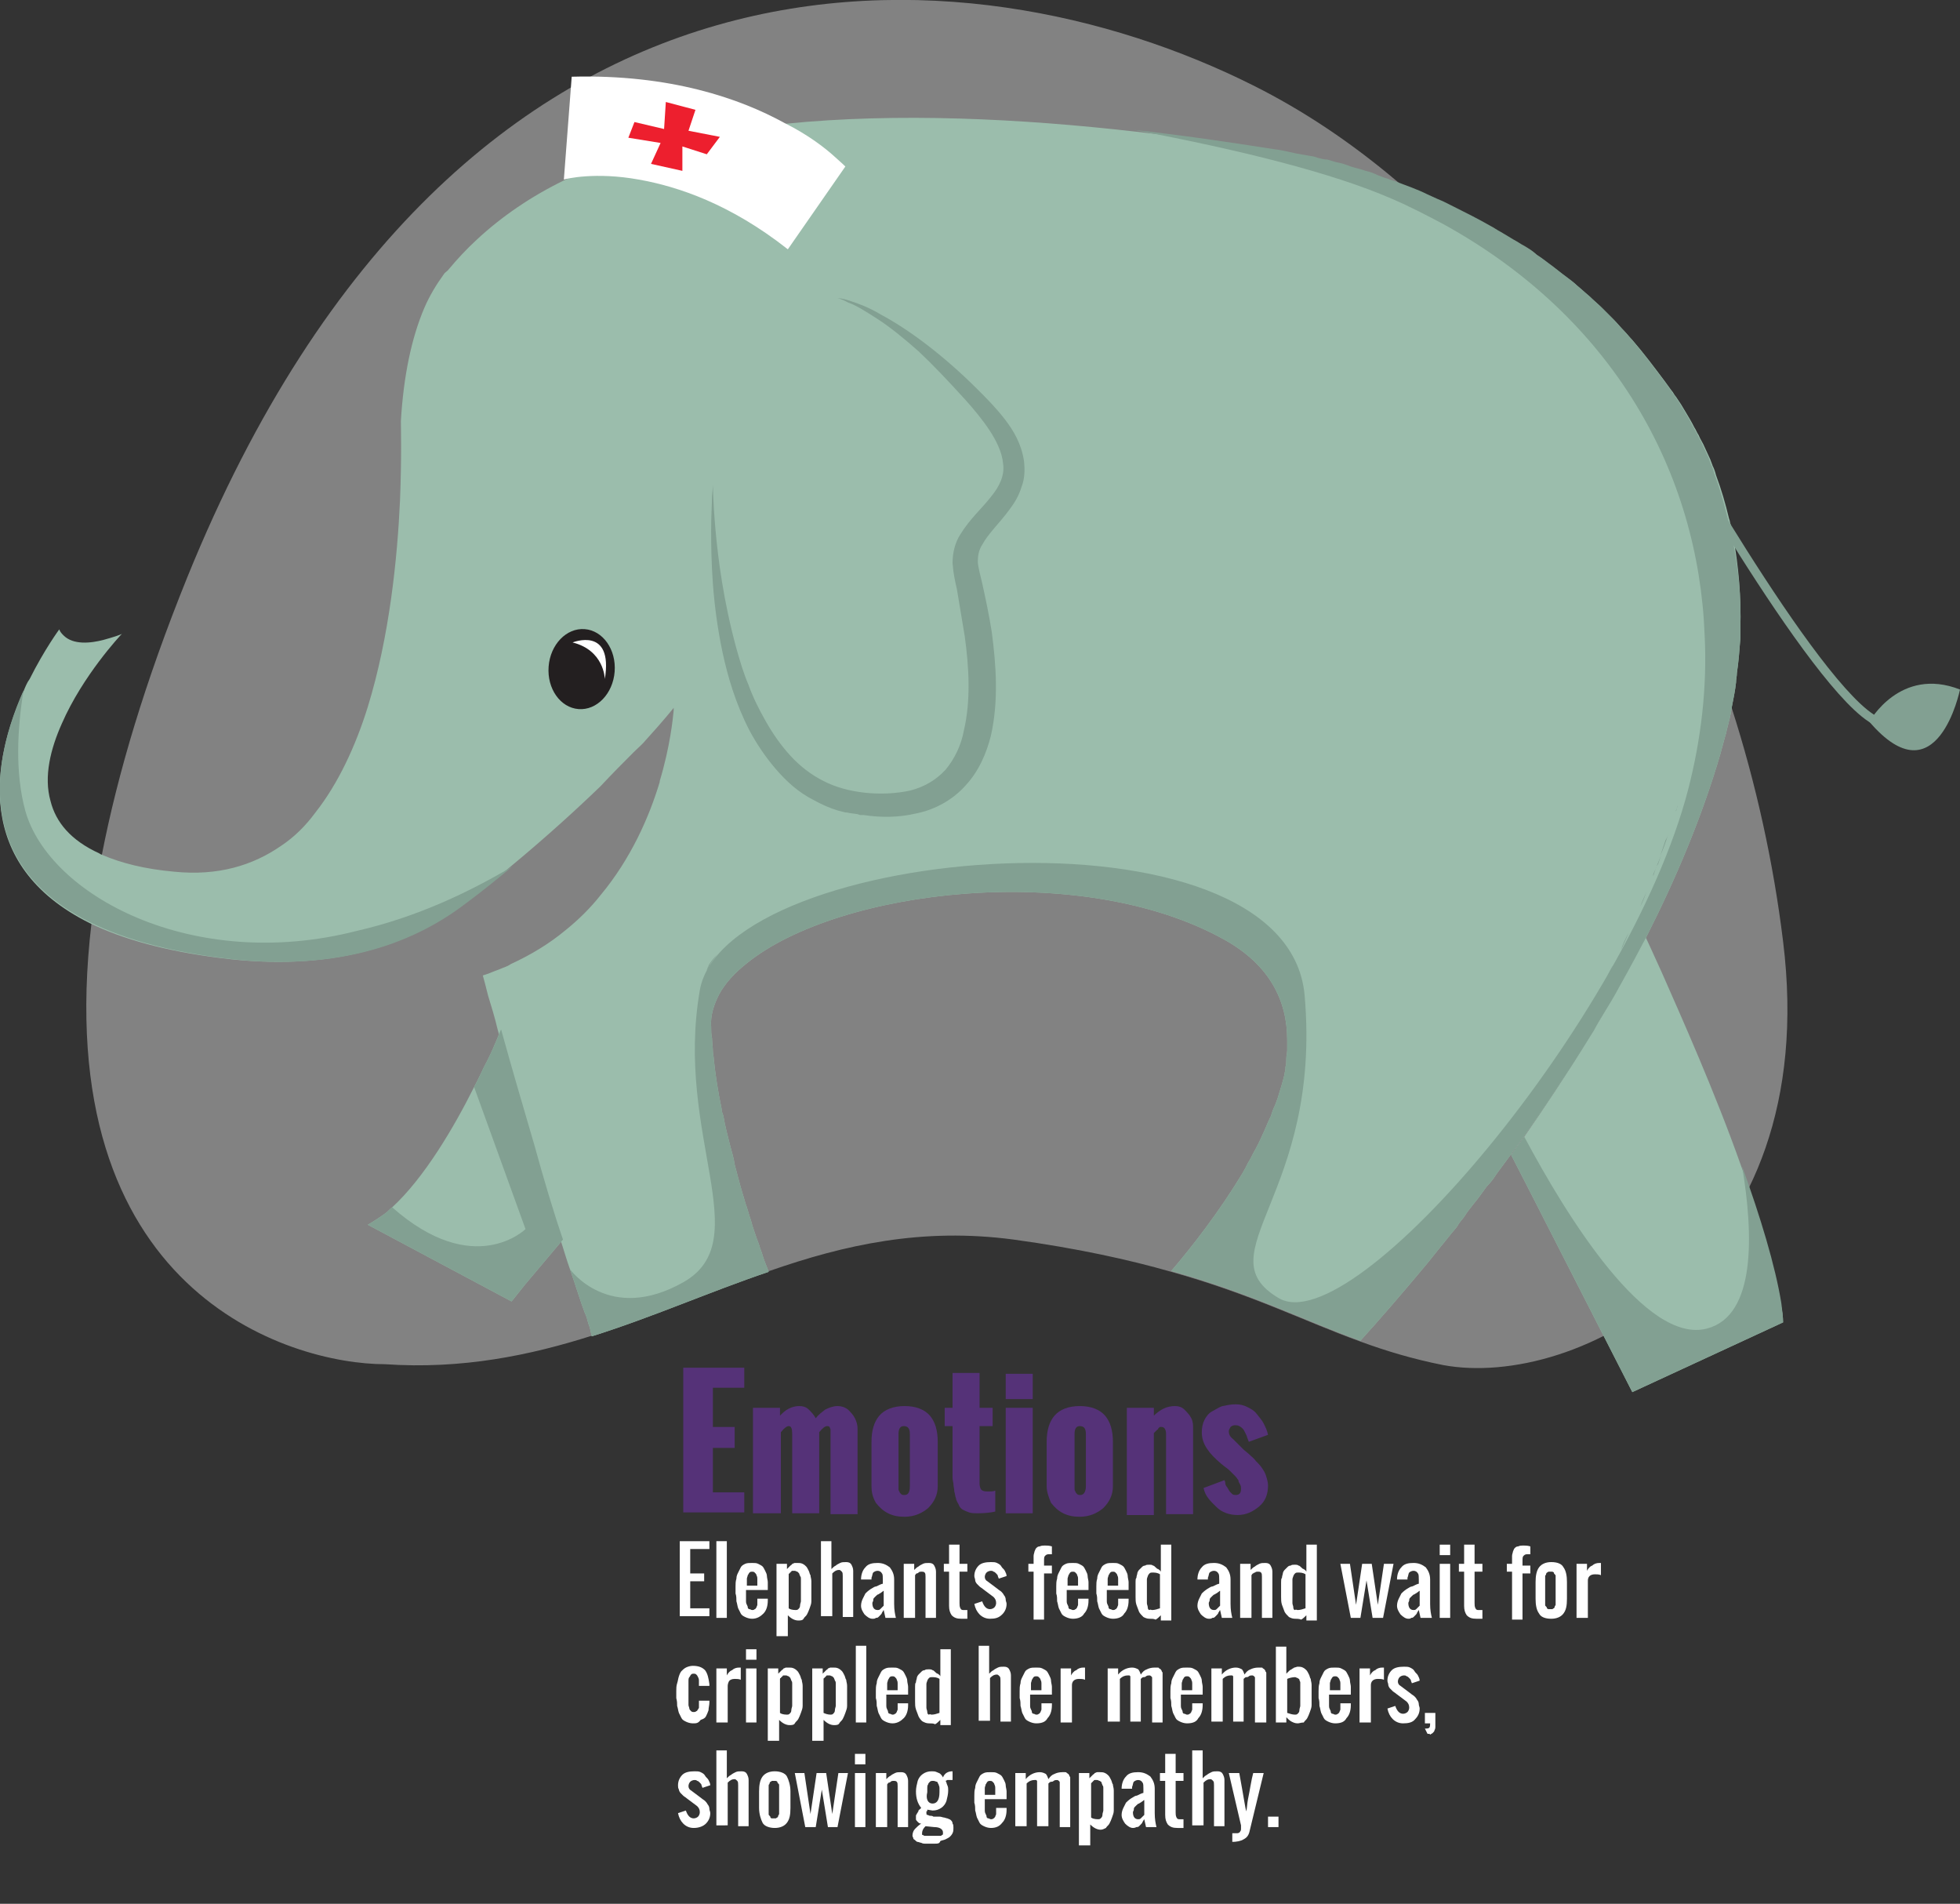 <?xml version="1.0" encoding="utf-8"?>
<!-- Generator: Adobe Illustrator 19.1.0, SVG Export Plug-In . SVG Version: 6.00 Build 0)  -->
<svg version="1.1" xmlns="http://www.w3.org/2000/svg" xmlns:xlink="http://www.w3.org/1999/xlink" x="0px" y="0px" width="224.9px"
	 height="218.4px" viewBox="0 0 224.9 218.4" enable-background="new 0 0 224.9 218.4" xml:space="preserve">
<rect x="0" y="0" width="224.9" height="218.4" fill="#333333" stroke="none"/>
<g id="bck">
	<path opacity="0.39" fill="#FFFFFF" d="M165.6,156.6c-3.5-0.7-6.5-1.6-9.5-2.7c-6.4-2.3-12.4-5.4-21.7-8
		c-4.9-1.4-10.8-2.7-18.1-3.7c-10.5-1.4-19.4,0.6-28,3.6c-6.8,2.3-13.3,5.2-20.3,7.4c-7.2,2.3-15,3.9-23.8,3.3
		c-11,0-38.7-8.3-33.7-50.6c0.3-2.5,0.7-5.1,1.2-7.9c1.8-9.2,4.9-19.7,9.8-31.8C52.9-11.1,111.3-6.5,143.8,9.8
		c5.8,2.9,11.3,6.6,16.5,11h0c1.9,1.6,3.7,3.2,5.5,5c12.8,12.5,23.1,29,30,47.2c1,2.7,2,5.4,2.9,8.2c2.8,8.7,4.8,17.8,5.9,26.8
		C209.2,145.2,180.8,159.4,165.6,156.6z"/>
</g>
<g id="body">
	<path fill="#9BBDAC" d="M64.6,142.2l-4.3,5.1l-1.6,2l-16.5-8.8c0.7-0.4,1.3-0.8,2-1.3c0.3-0.2,0.5-0.5,0.8-0.7
		c3.7-3.4,7.1-9.2,9.4-13.8c0.6-1.1,1-2.1,1.5-3c1-2,1.5-3.5,1.6-3.6c1.3,4.7,2.6,9.1,3.8,13.2C62.4,135.3,63.5,139,64.6,142.2z"/>
	<path fill="#9BBDAC" d="M204.6,151.7l-17.3,8l-12-23.5l-1.9-3.7c0.5-0.7,1-1.4,1.5-2.1c4.8-6.9,9.7-14.6,13.9-22.9
		c0.1,0.1,0.8,1.7,1.9,4.1c2.2,5,6.1,13.7,9.1,22.2c2.1,5.8,3.8,11.4,4.5,15.7C204.5,150.3,204.6,151.1,204.6,151.7z"/>
	<path fill="#9BBDAC" d="M148.2,127.8c0.1-0.2,0.1-0.4,0.2-0.7c-0.1,0.3-0.2,0.6-0.3,0.9C148.1,128,148.2,127.9,148.2,127.8z
		 M85.7,143.6c0,0.4,0,0.9-0.1,1.3C85.7,144.5,85.7,144.1,85.7,143.6z M85.7,143.3c0-0.3-0.1-0.5-0.1-0.8c0,0.2,0.1,0.4,0.1,0.6
		C85.7,143.2,85.7,143.3,85.7,143.3z M85.5,142C85.5,142,85.5,141.9,85.5,142C85.4,141.9,85.5,142,85.5,142c0,0.1,0,0.2,0,0.2
		C85.5,142.2,85.5,142.1,85.5,142z M85.4,141.8C85.4,141.8,85.4,141.9,85.4,141.8C85.4,141.8,85.4,141.8,85.4,141.8
		C85.4,141.8,85.4,141.8,85.4,141.8z M84.6,138.3c0.1,0.5,0.2,1.1,0.4,1.6c0.1,0.3,0.2,0.7,0.2,1c-0.2-1-0.5-2.1-0.7-3.2
		C84.5,137.9,84.6,138.1,84.6,138.3z M83,131c0.1,0.3,0.2,0.7,0.2,1.1c0.3,1.5,0.6,3,1,4.5c0.1,0.4,0.2,0.7,0.2,1.1
		c-0.4-1.8-0.8-3.7-1.2-5.6C83.2,131.7,83.1,131.4,83,131z M82.1,126.3c0.1,0.5,0.2,1,0.3,1.6c0.1,0.5,0.2,1.1,0.3,1.6
		c0,0.2,0.1,0.3,0.1,0.4c0,0.2,0.1,0.4,0.1,0.6c-0.1-0.4-0.1-0.7-0.2-1.1C82.5,128.4,82.3,127.4,82.1,126.3z M81.4,110.6
		c-0.1,0.1-0.1,0.3-0.2,0.4c0,0.1-0.1,0.2-0.1,0.3C81.2,111.1,81.3,110.8,81.4,110.6c0.2-0.3,0.5-0.7,0.8-1.1
		C81.9,109.9,81.6,110.3,81.4,110.6z M80.7,112.7c0-0.1,0-0.2,0.1-0.3c0,0,0,0,0,0.1C80.7,112.6,80.7,112.6,80.7,112.7z M80.7,112.8
		c0,0.1,0,0.2,0,0.2C80.6,112.9,80.6,112.8,80.7,112.8C80.7,112.7,80.7,112.7,80.7,112.8z M80.6,115.2c0,0.2,0,0.3,0,0.5
		c0-0.5-0.1-1-0.1-1.4C80.5,114.5,80.5,114.9,80.6,115.2z M80.6,113.4c0,0.1,0,0.1,0,0.2c0-0.1,0-0.2,0-0.3
		C80.6,113.3,80.6,113.4,80.6,113.4z"/>
	<path fill="#9BBDAC" d="M199.7,72.1c0,0.4,0,0.7,0,1.1c-0.1,1.3-0.2,2.7-0.4,4c0,0.4-0.1,0.7-0.1,1.1c-0.1,0.9-0.3,1.9-0.5,2.9
		c-0.1,0.8-0.3,1.5-0.5,2.3c-0.1,0.3-0.1,0.6-0.2,0.8c-0.2,0.7-0.4,1.5-0.6,2.2c-2.1,7.2-5.1,14.3-8.5,21c0,0,0,0,0,0
		c-0.9,1.7-1.8,3.4-2.7,5c-0.6,1.1-1.2,2.2-1.9,3.3c-0.5,0.8-1,1.6-1.4,2.4c-0.5,0.8-1,1.6-1.5,2.4c-1,1.6-2,3.1-3,4.6
		c-1.3,2-2.7,4-4,5.8c-0.3,0.5-0.7,0.9-1,1.4c0,0,0,0,0,0c-0.6,0.8-1.1,1.5-1.7,2.3c-0.3,0.5-0.7,1-1.1,1.4c-0.5,0.7-1,1.4-1.5,2
		c-0.4,0.5-0.8,1-1.1,1.5c-0.3,0.4-0.6,0.7-0.8,1.1c-0.3,0.4-0.6,0.7-0.9,1.1c-0.9,1.1-1.7,2.1-2.5,3.1c-3,3.6-5.6,6.6-7.7,8.9
		c-6.4-2.3-12.4-5.4-21.7-8c2.4-2.8,5.5-6.8,8.1-11.1c0.1-0.2,0.3-0.5,0.4-0.7c0.1-0.2,0.2-0.4,0.3-0.6c0.2-0.3,0.4-0.7,0.6-1.1
		c0.4-0.7,0.8-1.5,1.1-2.2c0.3-0.6,0.5-1.2,0.8-1.8c0.1-0.2,0.2-0.4,0.2-0.5c0.1-0.3,0.2-0.6,0.4-1c0.1-0.3,0.2-0.5,0.3-0.8
		c0.3-1,0.6-1.9,0.8-2.8c0-0.2,0.1-0.4,0.1-0.6c0-0.1,0-0.2,0-0.2c0.1-0.3,0.1-0.6,0.1-1c0-0.3,0.1-0.6,0.1-0.9c0-0.1,0-0.1,0-0.2
		c0-0.3,0-0.6,0-1c0-4.5-2-8.6-7.2-11.5c-16.5-9.2-44.3-5.8-54.8,2.7c0,0,0,0,0,0c-1.4,1.1-2.5,2.3-3.2,3.6c-0.6,1.2-1,2.4-0.9,3.7
		c0,0.4,0,0.9,0.1,1.3c0,0.5,0.1,1,0.1,1.5v0c0,0.3,0.1,0.6,0.1,0.9c0.2,1.9,0.5,3.8,0.9,5.7c0,0.3,0.1,0.5,0.2,0.8
		c0.2,1.2,0.5,2.3,0.8,3.5c0.2,0.7,0.4,1.4,0.5,2.1c0.3,1.1,0.6,2.3,0.9,3.3c0.2,0.6,0.3,1.1,0.5,1.6c0.1,0.3,0.2,0.7,0.3,1
		c0.2,0.5,0.3,1.1,0.5,1.6c0.2,0.6,0.4,1.2,0.6,1.7c0.1,0.4,0.3,0.8,0.4,1.2c0.2,0.7,0.5,1.3,0.7,1.9c-6.8,2.3-13.3,5.2-20.3,7.4
		c-0.1-0.5-0.2-1-0.4-1.5c-0.1-0.4-0.2-0.8-0.4-1.2c-0.5-1.3-1-3-1.7-5c-0.4-1.1-0.7-2.2-1.1-3.4c-1-3.2-2.2-6.9-3.4-10.9
		c-1.2-4.1-2.5-8.5-3.8-13.2c-0.3-1.3-0.7-2.6-1.1-3.9c-0.2-0.8-0.4-1.6-0.6-2.3c0.7-0.2,1.3-0.5,1.9-0.7c0.4-0.2,0.9-0.3,1.3-0.6
		c2.4-1.1,4.5-2.4,6.3-3.9c1.5-1.2,2.9-2.6,4-4c3.5-4.2,5.6-9,6.8-13c0,0,0,0,0-0.1c1.2-4,1.5-7.1,1.6-8.1c0-0.2,0-0.3,0-0.3
		s-1.1,1.4-3.2,3.7c-0.4,0.5-0.9,0.9-1.4,1.4c-1.1,1.1-2.4,2.4-3.8,3.9c-2.8,2.7-6.2,5.8-10.3,9.2c-1.7,1.4-3.4,2.8-5.3,4.2
		c-6.5,5-15.5,7.9-28,6.3c-6.4-0.8-11.3-2.2-15-4C-3.2,99.2-0.8,87.1,2.7,79.3c0.2-0.5,0.4-1,0.7-1.4c1.7-3.4,3.4-5.7,3.4-5.7
		c0.1,0.3,0.3,0.5,0.5,0.7c1.1,1.1,3.1,0.9,4.6,0.5c1.1-0.3,2-0.6,2.1-0.7c-0.2,0.2-4.5,4.8-6.9,10.3c-1.3,2.9-2.1,6.1-1.3,8.9
		c0.6,2.4,2.3,4.5,5.6,6c0,0,0,0,0,0c0.1,0.1,0.2,0.1,0.4,0.2c2.1,0.9,4.8,1.6,8.2,1.9c5,0.5,9-0.7,12.3-3c1.5-1,2.8-2.3,3.9-3.8
		c2.6-3.3,4.6-7.6,6-12.1c2.5-8.1,3.4-17.1,3.7-23.7c0.2-5,0.1-8.5,0.1-9c0,0,0-0.1,0-0.1c0.3-5.1,1.2-9.5,2.7-13
		c0.6-1.4,1.4-2.7,2.2-3.8c0.1-0.2,0.3-0.3,0.5-0.5c1-1.2,2.1-2.4,3.3-3.5c2.9-2.7,6.3-5,10-6.8c0,0,0,0,0,0c0,0,0,0,0,0
		c3.4-1.7,7.1-3,11-4h0c1.7-0.5,3.5-0.9,5.4-1.2h0c2.9-0.6,5.9-1,9-1.3c0,0,0,0,0,0c12.9-1.3,27-0.6,40.2,0.9
		c5.5,0.6,10.9,1.4,16,2.2c0.9,0.1,1.7,0.3,2.6,0.5c0.6,0.1,1.1,0.2,1.7,0.3c0.2,0,0.5,0.1,0.8,0.2c0.4,0.1,0.7,0.2,1.1,0.2
		c0.3,0.1,0.7,0.2,1,0.3c0.6,0.1,1.2,0.3,1.7,0.5c0.6,0.2,1.2,0.3,1.7,0.5c0.5,0.1,1,0.3,1.4,0.5c0.3,0.1,0.5,0.2,0.8,0.3
		c0.4,0.1,0.8,0.3,1.2,0.4h0c1.3,0.5,2.5,0.9,3.7,1.5c0.4,0.2,0.7,0.3,1.1,0.5c0.2,0.1,0.5,0.2,0.7,0.3c0.4,0.2,0.8,0.4,1.2,0.6
		c1.4,0.7,2.8,1.4,4.2,2.2c0.4,0.2,0.8,0.5,1.2,0.7c0.5,0.3,1,0.6,1.5,0.9c0.4,0.2,0.8,0.5,1.2,0.7c0.5,0.3,1,0.6,1.4,1
		c0.5,0.3,1,0.7,1.4,1c0.7,0.5,1.4,1.1,2.1,1.6c0.4,0.3,0.8,0.6,1.1,0.9c0.5,0.4,0.9,0.8,1.4,1.2c0,0,0.1,0.1,0.1,0.1
		c0.4,0.4,0.9,0.8,1.3,1.2c0.4,0.4,0.9,0.9,1.3,1.3c0.4,0.4,0.8,0.9,1.2,1.3c0.3,0.3,0.6,0.7,0.9,1c1.3,1.5,2.5,3.1,3.7,4.7
		c0.3,0.4,0.5,0.7,0.8,1.1c0.2,0.2,0.3,0.5,0.5,0.7c0.2,0.3,0.4,0.6,0.6,0.9c0.2,0.3,0.4,0.7,0.6,1c0.3,0.5,0.6,1,0.9,1.6
		c0.2,0.3,0.3,0.6,0.5,0.9c0.2,0.5,0.5,0.9,0.7,1.4c0.2,0.4,0.4,0.9,0.6,1.3c0.1,0.2,0.1,0.3,0.2,0.5c0,0.1,0.1,0.2,0.1,0.3
		c0.2,0.4,0.3,0.7,0.4,1.1c0.6,1.6,1.1,3.3,1.5,5c0.1,0.2,0.1,0.5,0.2,0.7c0.1,0.5,0.2,1,0.3,1.5c0,0,0,0,0,0s0,0,0,0
		C199.5,65,199.8,68.5,199.7,72.1z"/>
	<path fill="#9BBDAC" d="M65.7,20.5c-0.1,0-0.2,0-0.2,0c-0.1,0-0.1,0-0.2,0C65.4,20.5,65.5,20.5,65.7,20.5z"/>
	<path fill="#9BBDAC" d="M179.4,121.1c0.4-0.7,0.9-1.5,1.3-2.2C180.3,119.7,179.8,120.4,179.4,121.1z"/>
	<path fill="#9BBDAC" d="M178,123.4c0.5-0.8,0.9-1.5,1.4-2.3c-0.2,0.3-0.4,0.6-0.5,0.9C178.6,122.5,178.3,123,178,123.4z"/>
	<path fill="#9BBDAC" d="M180.7,118.9c0.6-1.1,1.3-2.3,1.9-3.4c-0.6,1.1-1.2,2.2-1.8,3.3C180.7,118.9,180.7,118.9,180.7,118.9z"/>
	<path fill="#9BBDAC" d="M185.1,110.7c-0.2,0.5-0.5,1-0.7,1.4c-0.6,1.1-1.2,2.3-1.8,3.4c0.6-1.1,1.2-2.2,1.8-3.4
		C184.6,111.6,184.8,111.2,185.1,110.7z"/>
	<path fill="#9BBDAC" d="M186.9,107c-0.3,0.7-0.6,1.3-0.9,2C186.2,108.3,186.5,107.7,186.9,107C186.9,107,186.9,107,186.9,107z"/>
	<path fill="#9BBDAC" d="M188.9,102.4c-0.2,0.5-0.4,1.1-0.7,1.6C188.4,103.5,188.6,103,188.9,102.4
		C188.8,102.5,188.8,102.4,188.9,102.4z"/>
	<path fill="#9BBDAC" d="M189.7,100.3c0.1-0.2,0.2-0.5,0.3-0.7c-0.1,0.3-0.2,0.6-0.3,0.9C189.7,100.5,189.7,100.4,189.7,100.3z"/>
	<path fill="#9BBDAC" d="M190,99.6c0.2-0.5,0.4-1,0.6-1.5c-0.1,0.3-0.2,0.6-0.3,0.9c0,0.1-0.1,0.2-0.1,0.2
		C190.1,99.4,190,99.5,190,99.6z"/>
	<path fill="#9BBDAC" d="M191.5,95.5c-0.3,0.9-0.6,1.8-1,2.7c0.1-0.3,0.2-0.6,0.3-0.9c0.1-0.3,0.2-0.6,0.3-0.9
		C191.3,96.1,191.4,95.8,191.5,95.5z"/>
	<path fill="#9BBDAC" d="M191.9,94.2c0,0.1-0.1,0.3-0.1,0.4c-0.1,0.3-0.2,0.6-0.3,0.9c0.1-0.3,0.2-0.6,0.3-0.9
		C191.8,94.5,191.9,94.3,191.9,94.2z"/>
	<path fill="#9BBDAC" d="M192.4,92.8c0-0.1,0.1-0.3,0.1-0.4c-0.1,0.2-0.1,0.5-0.2,0.7C192.3,93,192.3,92.9,192.4,92.8z"/>
	
		<ellipse transform="matrix(-0.997 -7.629651e-02 7.629651e-02 -0.997 127.487 158.325)" fill="#231F20" cx="66.8" cy="76.7" rx="3.8" ry="4.6"/>
	<path fill="#82A092" d="M65.7,20.5c-0.1,0-0.2,0-0.2,0c-0.1,0-0.1,0-0.2,0C65.4,20.5,65.5,20.5,65.7,20.5z"/>
	<path fill="#82A092" d="M179.4,121.1c0.4-0.7,0.9-1.5,1.3-2.2C180.3,119.7,179.8,120.4,179.4,121.1z"/>
	<path fill="#82A092" d="M178,123.4c0.5-0.8,0.9-1.5,1.4-2.3c-0.2,0.3-0.4,0.6-0.5,0.9C178.6,122.5,178.3,123,178,123.4z"/>
	<path fill="#82A092" d="M180.7,118.9c0.6-1.1,1.3-2.3,1.9-3.4c-0.6,1.1-1.2,2.2-1.8,3.3C180.7,118.9,180.7,118.9,180.7,118.9z"/>
	<path fill="#82A092" d="M185.1,110.7c-0.2,0.5-0.5,1-0.7,1.4c-0.6,1.1-1.2,2.3-1.8,3.4c0.6-1.1,1.2-2.2,1.8-3.4
		C184.6,111.6,184.8,111.2,185.1,110.7z"/>
	<path fill="#82A092" d="M186.9,107c-0.3,0.7-0.6,1.3-0.9,2C186.2,108.3,186.5,107.7,186.9,107C186.9,107,186.9,107,186.9,107z"/>
	<path fill="#82A092" d="M188.9,102.4c-0.2,0.5-0.4,1.1-0.7,1.6C188.4,103.5,188.6,103,188.9,102.4
		C188.8,102.5,188.8,102.4,188.9,102.4z"/>
	<path fill="#82A092" d="M189.7,100.3c0.1-0.2,0.2-0.5,0.3-0.7c-0.1,0.3-0.2,0.6-0.3,0.9C189.7,100.5,189.7,100.4,189.7,100.3z"/>
	<path fill="#82A092" d="M190,99.6c0.2-0.5,0.4-1,0.6-1.5c-0.1,0.3-0.2,0.6-0.3,0.9c0,0.1-0.1,0.2-0.1,0.2
		C190.1,99.4,190,99.5,190,99.6z"/>
	<path fill="#82A092" d="M191.5,95.5c-0.3,0.9-0.6,1.8-1,2.7c0.1-0.3,0.2-0.6,0.3-0.9c0.1-0.3,0.2-0.6,0.3-0.9
		C191.3,96.1,191.4,95.8,191.5,95.5z"/>
	<path fill="#82A092" d="M191.9,94.2c0,0.1-0.1,0.3-0.1,0.4c-0.1,0.3-0.2,0.6-0.3,0.9c0.1-0.3,0.2-0.6,0.3-0.9
		C191.8,94.5,191.9,94.3,191.9,94.2z"/>
	<path fill="#82A092" d="M192.4,92.8c0-0.1,0.1-0.3,0.1-0.4c-0.1,0.2-0.1,0.5-0.2,0.7C192.3,93,192.3,92.9,192.4,92.8z"/>
	<path fill="#FFFFFF" d="M65.6,8.8l-0.9,11.8c0,0,0,0,0,0c0.3-0.1,3.6-0.9,8.6,0c4.5,0.8,10.5,2.8,17.1,8l6.6-9.5
		c0,0-0.4-0.4-1.2-1.1c-1.1-1-3-2.5-5.8-3.9C84.9,11.3,76.9,8.5,65.6,8.8z"/>
	<polygon fill="#ED1F2E" points="79.8,12.6 76.4,11.7 76.2,14.8 72.8,14 72.1,15.8 75.8,16.4 74.7,18.8 78.3,19.6 78.3,16.8 
		81.1,17.7 82.6,15.7 79,15 	"/>
	<path fill="#82A092" d="M80.6,113.3c0,0.1,0,0.2,0,0.3c0-0.1,0-0.1,0-0.2C80.6,113.4,80.6,113.3,80.6,113.3z"/>
	<path fill="#82A092" d="M80.5,114.2c0,0.4,0,0.9,0.1,1.4c0-0.2,0-0.3,0-0.5C80.5,114.9,80.5,114.5,80.5,114.2z"/>
	<path fill="#82A092" d="M80.7,112.7c0,0.1,0,0.2,0,0.2C80.6,112.9,80.6,112.8,80.7,112.7C80.7,112.7,80.7,112.7,80.7,112.7z"/>
	<path fill="#82A092" d="M80.7,112.5C80.7,112.5,80.7,112.4,80.7,112.5c0,0,0,0.1,0,0.2C80.7,112.6,80.7,112.6,80.7,112.5z"/>
	<path fill="#82A092" d="M82.3,109.5c-0.3,0.4-0.6,0.8-0.8,1.1c-0.1,0.2-0.2,0.5-0.4,0.7c0-0.1,0.1-0.2,0.1-0.3
		c0.1-0.1,0.1-0.3,0.2-0.4C81.6,110.3,81.9,109.9,82.3,109.5z"/>
	<path fill="#82A092" d="M82.7,129.5c0.1,0.4,0.1,0.7,0.2,1.1c0-0.2-0.1-0.4-0.1-0.6C82.8,129.8,82.8,129.7,82.7,129.5
		c-0.1-0.5-0.2-1.1-0.3-1.6c-0.1-0.5-0.2-1-0.3-1.6C82.3,127.4,82.5,128.4,82.7,129.5z"/>
	<path fill="#82A092" d="M83.3,132.1c0.4,1.9,0.8,3.8,1.2,5.6c-0.1-0.4-0.2-0.7-0.2-1.1C83.9,135.1,83.6,133.6,83.3,132.1
		c-0.1-0.3-0.2-0.7-0.2-1C83.1,131.4,83.2,131.7,83.3,132.1z"/>
	<path fill="#82A092" d="M84.5,137.7c0.2,1.1,0.5,2.2,0.7,3.2c-0.1-0.3-0.2-0.7-0.2-1c-0.1-0.5-0.2-1.1-0.4-1.6
		C84.6,138.1,84.5,137.9,84.5,137.7z"/>
	<path fill="#82A092" d="M85.4,141.8C85.4,141.8,85.4,141.8,85.4,141.8C85.4,141.9,85.4,141.8,85.4,141.8
		C85.4,141.8,85.4,141.8,85.4,141.8z"/>
	<path fill="#82A092" d="M85.5,142.2c0-0.1,0-0.2-0.1-0.2c0,0,0-0.1,0-0.1c0,0,0,0.1,0,0.1C85.5,142.1,85.5,142.2,85.5,142.2z"/>
	<path fill="#82A092" d="M85.7,143.1c0-0.2,0-0.4-0.1-0.6c0,0.2,0.1,0.5,0.1,0.8C85.7,143.3,85.7,143.2,85.7,143.1z"/>
	<path fill="#82A092" d="M85.6,145c0.1-0.5,0.1-0.9,0.1-1.3C85.7,144.1,85.7,144.5,85.6,145z"/>
	<path fill="#82A092" d="M148.1,128.1c0.1-0.3,0.2-0.6,0.3-0.9c-0.1,0.2-0.1,0.4-0.2,0.7C148.2,127.9,148.1,128,148.1,128.1z"/>
	<path fill="#82A092" d="M58.8,99.4c-1.7,1.4-3.4,2.8-5.3,4.2c-6.5,5-15.5,7.9-28,6.3c-30-3.8-27.2-20.8-22.8-30.7
		c-0.7,4.3-1,9.4,0.2,13.8c2.7,9.7,19.2,18.6,38,13.8C47.9,105.2,53.9,102.3,58.8,99.4z"/>
	<path fill="#82A092" d="M199.7,72.1c0,0.4,0,0.7,0,1.1c-0.1,1.3-0.2,2.7-0.4,4c0,0.4-0.1,0.7-0.1,1.1c-0.1,0.9-0.3,1.9-0.5,2.9
		c-0.1,0.8-0.3,1.5-0.5,2.3c-0.1,0.3-0.1,0.6-0.2,0.8c-0.2,0.7-0.4,1.5-0.6,2.2c-2.1,7.2-5.1,14.3-8.5,21c0,0,0,0,0,0
		c-0.9,1.7-1.8,3.4-2.7,5c-0.6,1.1-1.2,2.2-1.9,3.3c-0.5,0.8-1,1.6-1.4,2.4c-0.5,0.8-1,1.6-1.5,2.4c-1,1.6-2,3.1-3,4.6
		c-1.3,2-2.7,4-4,5.8c-0.3,0.5-0.7,0.9-1,1.4c0,0,0,0,0,0c-0.6,0.8-1.1,1.5-1.7,2.3c-0.3,0.5-0.7,1-1.1,1.4c-0.5,0.7-1,1.4-1.5,2
		c-0.4,0.5-0.8,1-1.1,1.5c-0.3,0.4-0.6,0.7-0.8,1.1c-0.3,0.4-0.6,0.7-0.9,1.1c-0.9,1.1-1.7,2.1-2.5,3.1c-3,3.6-5.6,6.6-7.7,8.9
		c-6.4-2.3-12.4-5.4-21.7-8c2.4-2.8,5.5-6.8,8.1-11.1c0.1-0.2,0.3-0.5,0.4-0.7c0.1-0.2,0.2-0.4,0.3-0.6c0.2-0.3,0.4-0.7,0.6-1.1
		c0.4-0.7,0.8-1.5,1.1-2.2c0.3-0.6,0.5-1.2,0.8-1.8c0.1-0.2,0.2-0.4,0.2-0.5c0.1-0.3,0.2-0.6,0.4-1c0.1-0.3,0.2-0.5,0.3-0.8
		c0.3-1,0.6-1.9,0.8-2.8c0-0.2,0.1-0.4,0.1-0.6c0-0.1,0-0.2,0-0.2c0.1-0.3,0.1-0.6,0.1-1c0-0.3,0.1-0.6,0.1-0.9c0-0.1,0-0.1,0-0.2
		c0-0.3,0-0.6,0-1c0-4.5-2-8.6-7.2-11.5c-16.5-9.2-44.3-5.8-54.8,2.7c0,0,0,0,0,0c-1.4,1.1-2.5,2.3-3.2,3.6c-0.6,1.2-1,2.4-0.9,3.7
		c0,0.4,0,0.9,0.1,1.3c0,0.5,0.1,1,0.1,1.5v0c0,0.3,0.1,0.6,0.1,0.9c0.2,1.9,0.5,3.8,0.9,5.7c0,0.3,0.1,0.5,0.2,0.8
		c0.2,1.2,0.5,2.3,0.8,3.5c0.2,0.7,0.4,1.4,0.5,2.1c0.3,1.1,0.6,2.3,0.9,3.3c0.2,0.6,0.3,1.1,0.5,1.6c0.1,0.3,0.2,0.7,0.3,1
		c0.2,0.5,0.3,1.1,0.5,1.6c0.2,0.6,0.4,1.2,0.6,1.7c0.1,0.4,0.3,0.8,0.4,1.2c0.2,0.7,0.5,1.3,0.7,1.9c-6.8,2.3-13.3,5.2-20.3,7.4
		c-0.1-0.5-0.2-1-0.4-1.5c-0.1-0.4-0.2-0.8-0.4-1.2c-0.5-1.3-1-3-1.7-5c0,0,4.5,6.3,13,1.5s-1-16.8,1.9-33.5
		c2.9-16.7,67.4-22.3,69.4,0.6c2,22.9-11.6,29.6-3,34.7c8.6,5.2,40.2-32.2,47-58.3c1.5-5.8,2.2-11.8,1.9-17.7
		c-0.7-18.6-10.4-36.4-30-47.2c-1.9-1-3.8-2-5.9-2.9c-6.9-3-17.4-5.6-29.6-7.9c5.5,0.6,10.9,1.4,16,2.2c0.9,0.1,1.7,0.3,2.6,0.5
		c0.6,0.1,1.1,0.2,1.7,0.3c0.2,0,0.5,0.1,0.8,0.2c0.4,0.1,0.7,0.2,1.1,0.2c0.3,0.1,0.7,0.2,1,0.3c0.6,0.1,1.2,0.3,1.7,0.5
		c0.6,0.2,1.2,0.3,1.7,0.5c0.5,0.1,1,0.3,1.4,0.5c0.3,0.1,0.5,0.2,0.8,0.3c0.4,0.1,0.8,0.3,1.2,0.4h0c1.3,0.5,2.5,0.9,3.7,1.5
		c0.4,0.2,0.7,0.3,1.1,0.5c0.2,0.1,0.5,0.2,0.7,0.3c0.4,0.2,0.8,0.4,1.2,0.6c1.4,0.7,2.8,1.4,4.2,2.2c0.4,0.2,0.8,0.5,1.2,0.7
		c0.5,0.3,1,0.6,1.5,0.9c0.4,0.2,0.8,0.5,1.2,0.7c0.5,0.3,1,0.6,1.4,1c0.5,0.3,1,0.7,1.4,1c0.7,0.5,1.4,1.1,2.1,1.6
		c0.4,0.3,0.8,0.6,1.1,0.9c0.5,0.4,0.9,0.8,1.4,1.2c0,0,0.1,0.1,0.1,0.1c0.4,0.4,0.9,0.8,1.3,1.2c0.4,0.4,0.9,0.9,1.3,1.3
		c0.4,0.4,0.8,0.9,1.2,1.3c0.3,0.3,0.6,0.7,0.9,1c1.3,1.5,2.5,3.1,3.7,4.7c0.3,0.4,0.5,0.7,0.8,1.1c0.2,0.2,0.3,0.5,0.5,0.7
		c0.2,0.3,0.4,0.6,0.6,0.9c0.2,0.3,0.4,0.7,0.6,1c0.3,0.5,0.6,1,0.9,1.6c0.2,0.3,0.3,0.6,0.5,0.9c0.2,0.5,0.5,0.9,0.7,1.4
		c0.2,0.4,0.4,0.9,0.6,1.3c0.1,0.2,0.1,0.3,0.2,0.5c0,0.1,0.1,0.2,0.1,0.3c0.2,0.4,0.3,0.7,0.4,1.1c0.6,1.6,1.1,3.3,1.5,5
		c0.1,0.2,0.1,0.5,0.2,0.7c0.1,0.5,0.2,1,0.3,1.5c0,0,0,0,0,0s0,0,0,0C199.5,65,199.8,68.5,199.7,72.1z"/>
	<path fill="#82A092" d="M64.6,142.2l-4.3,5.1l-1.6,2l-16.5-8.8c0.7-0.4,1.3-0.8,2-1.3c0.3-0.2,0.5-0.5,0.8-0.7
		c9.4,8.3,15.3,2.5,15.3,2.5l-5.9-16.3c0.6-1.1,1-2.1,1.5-3c1-2,1.5-3.5,1.6-3.6c1.3,4.7,2.6,9.1,3.8,13.2
		C62.4,135.3,63.5,139,64.6,142.2z"/>
	<path fill="#82A092" d="M204.6,151.7l-17.3,8l-12-23.5l-1.9-3.7c0.5-0.7,1-1.4,1.5-2.1c4.9,9.2,14,23.9,21,22
		c5.6-1.5,5.3-10.8,4-18.6c2.1,5.8,3.8,11.4,4.5,15.7C204.5,150.3,204.6,151.1,204.6,151.7z"/>
	<path fill="#FFFFFF" d="M65.7,73.7c0,0,4.7-1.9,3.7,4.2C69.4,77.8,69.3,74.6,65.7,73.7z"/>
</g>
<g id="tail">
	<path fill="none" stroke="#82A092" stroke-miterlimit="10" d="M191.6,49.4c0,0,19.5,34.5,25,33.6"/>
	<path fill="#82A092" d="M214.5,82.8c7.8,9.1,10.4-3.7,10.4-3.7C218,76.4,214.5,82.8,214.5,82.8z"/>
</g>
<g id="ear">
	<g>
		<path fill="#82A092" d="M96.1,34.2c0,0,0.5,0,1.4,0.3c0.9,0.3,2.1,0.7,3.6,1.6c3,1.6,7,4.5,11.1,8.6c1,1,2.1,2.1,3.1,3.4
			c1,1.3,1.9,2.8,2.2,4.8c0.1,1,0.1,2-0.3,3c-0.3,1-0.8,1.8-1.4,2.6c-1.1,1.5-2.4,2.7-3.1,4c-0.4,0.6-0.5,1.3-0.5,1.9
			c0,0.6,0.3,1.6,0.5,2.5c0.4,1.8,0.8,3.7,1.1,5.6c0.5,3.8,0.8,7.9-0.1,11.9c-0.5,2-1.4,4.1-2.9,5.7c-1.5,1.7-3.6,2.8-5.6,3.2
			c-2.1,0.5-4.1,0.5-6.1,0.2l-0.2,0l0,0l-0.1,0l-0.1,0l-0.3-0.1l-0.7-0.1c-0.2,0-0.4-0.1-0.7-0.1l-0.8-0.2c-1-0.3-1.9-0.7-2.8-1.2
			c-1.8-0.9-3.2-2.2-4.4-3.6c-1.2-1.4-2.2-2.9-3-4.4c-1.6-3.1-2.5-6.2-3.1-9c-1.2-5.7-1.3-10.6-1.3-14c0-1.7,0.1-3,0.1-3.9
			c0.1-0.9,0.1-1.4,0.1-1.4s0,1.9,0.3,5.3c0.3,3.3,0.9,8.1,2.4,13.6c0.4,1.4,0.8,2.8,1.4,4.2c0.5,1.4,1.2,2.8,2,4.2
			c0.8,1.4,1.7,2.7,2.8,3.9c1.1,1.2,2.4,2.2,3.8,2.9c2.7,1.4,6.6,1.8,9.9,1.1c1.6-0.4,3-1.2,4.1-2.4c1-1.2,1.8-2.8,2.1-4.5
			c0.8-3.4,0.6-7.2,0.1-10.8c-0.3-1.8-0.6-3.6-0.9-5.4c-0.2-0.9-0.4-1.7-0.5-3c0-1.2,0.3-2.4,0.9-3.3c1.1-1.8,2.5-3,3.5-4.3
			c1-1.2,1.6-2.5,1.4-3.8c-0.1-1.3-0.8-2.7-1.6-3.9c-0.8-1.2-1.8-2.4-2.7-3.4c-1.9-2.1-3.7-4-5.4-5.6c-1.7-1.5-3.3-2.8-4.7-3.7
			c-1.4-0.9-2.5-1.6-3.4-1.9C96.6,34.3,96.1,34.2,96.1,34.2z"/>
	</g>
	<g>
		<rect x="77.4" y="156.9" fill="none" width="114.3" height="61.5"/>
		<path fill="#553278" d="M78.4,173.6v-16.7h7v2.3h-3.6v4.5h2.5v2.4h-2.5v5.1h3.6v2.3H78.4z"/>
		<path fill="#553278" d="M86.4,173.6v-12.1h3.1v0.9c0.3-0.3,0.6-0.6,1-0.8c0.4-0.2,0.8-0.3,1.2-0.3c0.4,0,0.8,0.1,1.1,0.4
			c0.3,0.3,0.6,0.6,0.8,1c0.3-0.4,0.7-0.7,1.1-1c0.4-0.2,0.9-0.4,1.4-0.4c0.4,0,0.8,0.1,1.2,0.4c0.3,0.3,0.6,0.6,0.8,1
			c0.2,0.4,0.3,0.8,0.3,1.2v9.8h-3.1v-9.1c0-0.1,0-0.2,0-0.3c0-0.1,0-0.2,0-0.3c0-0.1-0.1-0.2-0.1-0.3c-0.1-0.1-0.2-0.1-0.3-0.1
			c-0.2,0-0.5,0.2-0.9,0.7v9.3h-3.1v-9.1c0-0.6-0.1-0.9-0.4-0.9c-0.2,0-0.5,0.2-0.9,0.7v9.3H86.4z"/>
		<path fill="#553278" d="M100,170.5v-5.1c0-1.3,0.3-2.3,0.9-3c0.6-0.7,1.6-1.1,2.9-1.1c1.3,0,2.3,0.4,2.9,1.1
			c0.6,0.7,0.9,1.7,0.9,3v5.1c0,1-0.4,1.8-1.1,2.5c-0.7,0.6-1.6,1-2.7,1c-0.7,0-1.3-0.1-1.9-0.4c-0.6-0.3-1-0.7-1.4-1.2
			C100.1,171.7,100,171.1,100,170.5z M104.4,170.5v-6c0-0.6-0.2-0.9-0.7-0.9c-0.4,0-0.6,0.3-0.6,0.9v6c0,0.1,0,0.2,0,0.3
			c0,0.1,0,0.2,0.1,0.3c0,0.1,0.1,0.2,0.2,0.3c0.1,0.1,0.2,0.1,0.4,0.1C104.2,171.5,104.4,171.2,104.4,170.5z"/>
		<path fill="#553278" d="M109.3,169.5v-5.9h-0.9v-2.1h0.9v-4h3.1v4h1.5v2.1h-1.5v6.6c0,0.3,0.1,0.6,0.2,0.7s0.3,0.2,0.7,0.2
			c0.4,0,0.7,0,0.9-0.1v2.4c-0.4,0.1-1.1,0.2-2,0.2c-0.4,0-0.7,0-1-0.1c-0.3-0.1-0.5-0.2-0.7-0.3c-0.2-0.1-0.4-0.3-0.5-0.6
			c-0.1-0.2-0.3-0.5-0.3-0.7c-0.1-0.2-0.1-0.5-0.2-0.8c0-0.3-0.1-0.6-0.1-0.9C109.4,170.1,109.3,169.8,109.3,169.5z"/>
		<path fill="#553278" d="M115.4,160.5v-2.9h3.1v2.9H115.4z M115.4,173.6v-12.1h3.1v12.1H115.4z"/>
		<path fill="#553278" d="M120.1,170.5v-5.1c0-1.3,0.3-2.3,0.9-3c0.6-0.7,1.6-1.1,2.9-1.1c1.3,0,2.3,0.4,2.9,1.1
			c0.6,0.7,0.9,1.7,0.9,3v5.1c0,1-0.4,1.8-1.1,2.5c-0.7,0.6-1.6,1-2.7,1c-0.7,0-1.3-0.1-1.9-0.4c-0.6-0.3-1-0.7-1.4-1.2
			C120.3,171.7,120.1,171.1,120.1,170.5z M124.6,170.5v-6c0-0.6-0.2-0.9-0.7-0.9c-0.4,0-0.6,0.3-0.6,0.9v6c0,0.1,0,0.2,0,0.3
			c0,0.1,0,0.2,0.1,0.3c0,0.1,0.1,0.2,0.2,0.3c0.1,0.1,0.2,0.1,0.4,0.1C124.3,171.5,124.6,171.2,124.6,170.5z"/>
		<path fill="#553278" d="M129.3,173.6v-12.1h3.1v0.9c0.3-0.3,0.7-0.6,1.1-0.8c0.4-0.2,0.9-0.3,1.3-0.3c0.4,0,0.8,0.1,1.1,0.4
			c0.3,0.3,0.6,0.6,0.8,1c0.2,0.4,0.2,0.8,0.2,1.2v9.8h-3.1v-9.2c0-0.5-0.2-0.8-0.5-0.8c0,0-0.1,0-0.1,0c0,0-0.1,0-0.1,0
			c0,0-0.1,0-0.1,0.1c0,0-0.1,0-0.1,0.1s-0.1,0.1-0.1,0.1c0,0-0.1,0.1-0.1,0.1c0,0-0.1,0.1-0.1,0.1c0,0,0,0-0.1,0.1l-0.1,0.1v9.4
			H129.3z"/>
		<path fill="#553278" d="M138.1,170.7l2.4-0.9c0.1,0.2,0.1,0.3,0.1,0.4c0,0.1,0.1,0.3,0.2,0.4c0.1,0.2,0.2,0.3,0.3,0.5
			c0.1,0.1,0.2,0.2,0.3,0.3s0.3,0.1,0.4,0.1c0.4,0,0.6-0.2,0.6-0.7c0-0.2,0-0.3-0.1-0.5c-0.1-0.2-0.2-0.3-0.2-0.5
			c-0.1-0.1-0.2-0.3-0.4-0.5c-0.2-0.2-0.4-0.4-0.5-0.5c-0.1-0.1-0.3-0.3-0.6-0.5l-0.5-0.4c-0.7-0.6-1.2-1.1-1.6-1.7
			s-0.6-1.2-0.6-1.9c0-0.5,0.1-1,0.3-1.4s0.5-0.8,0.9-1s0.8-0.5,1.2-0.6c0.5-0.1,0.9-0.2,1.5-0.2c0.5,0,0.9,0.1,1.3,0.3
			c0.4,0.2,0.8,0.4,1.1,0.8s0.6,0.7,0.8,1.1c0.2,0.4,0.4,0.8,0.5,1.3l-2.2,0.8c-0.1-0.2-0.1-0.3-0.2-0.5c0-0.1-0.1-0.3-0.2-0.5
			c-0.1-0.2-0.2-0.4-0.3-0.5c-0.1-0.1-0.2-0.2-0.4-0.3s-0.3-0.1-0.5-0.1c-0.2,0-0.4,0.1-0.5,0.2c-0.1,0.2-0.2,0.3-0.2,0.5
			c0,0.3,0.1,0.6,0.5,0.9c0.3,0.3,0.7,0.7,1.2,1.2l0.6,0.5c0.3,0.3,0.6,0.5,0.8,0.8c0.2,0.2,0.5,0.5,0.7,0.8s0.4,0.6,0.5,1
			c0.1,0.3,0.2,0.7,0.2,1c0,1-0.3,1.8-1,2.4s-1.5,1-2.5,1c-0.9,0-1.8-0.3-2.4-0.9S138.3,171.7,138.1,170.7z"/>
		<path fill="#FFFFFF" d="M78,185.6v-8.8h3.4v0.9h-2.2v2.8h1.6v0.9h-1.6v3.1h2.2v0.9H78z"/>
		<path fill="#FFFFFF" d="M82.2,185.6v-8.8h1.2v8.8H82.2z"/>
		<path fill="#FFFFFF" d="M86.3,185.7c-0.3,0-0.6-0.1-0.8-0.2c-0.2-0.1-0.4-0.2-0.5-0.4c-0.1-0.2-0.2-0.4-0.3-0.6
			c-0.1-0.3-0.1-0.5-0.2-0.8c0-0.3,0-0.6-0.1-0.9c0-0.3,0-0.5,0-0.8c0-0.3,0-0.6,0.1-0.9c0-0.3,0.1-0.5,0.2-0.7
			c0.1-0.2,0.2-0.4,0.3-0.6c0.1-0.2,0.3-0.3,0.5-0.4s0.5-0.1,0.8-0.1c0.3,0,0.5,0,0.7,0.1c0.2,0.1,0.4,0.2,0.5,0.3s0.2,0.3,0.3,0.5
			c0.1,0.2,0.2,0.4,0.2,0.6c0,0.2,0.1,0.5,0.1,0.7c0,0.2,0,0.5,0,0.8v0.1h-2.5v0.3c0,0,0,0.1,0,0.2c0,0.1,0,0.2,0,0.4
			c0,0.1,0,0.3,0,0.4c0,0.1,0,0.2,0.1,0.4s0.1,0.2,0.1,0.3c0,0.1,0.1,0.2,0.2,0.2s0.2,0.1,0.3,0.1c0.1,0,0.2,0,0.3-0.1
			c0.1,0,0.1-0.1,0.2-0.2c0-0.1,0.1-0.2,0.1-0.3c0-0.1,0-0.2,0-0.4v-0.3h1.2v0.2c0,0.7-0.2,1.2-0.5,1.5S86.9,185.7,86.3,185.7z
			 M85.7,181.9h1.2v-0.4c0-0.2,0-0.3,0-0.4c0-0.1,0-0.2-0.1-0.4c0-0.1-0.1-0.2-0.2-0.3c-0.1-0.1-0.2-0.1-0.3-0.1
			c-0.1,0-0.2,0-0.3,0.1s-0.1,0.2-0.2,0.3c0,0.1-0.1,0.3-0.1,0.4c0,0.1,0,0.3,0,0.4V181.9z"/>
		<path fill="#FFFFFF" d="M89.1,187.5v-8.1h1.2v0.6c0.1-0.1,0.2-0.2,0.2-0.2s0.1-0.1,0.2-0.2c0.1-0.1,0.2-0.1,0.2-0.2
			c0.1,0,0.2-0.1,0.3-0.1c0.1,0,0.2,0,0.3,0c0.2,0,0.4,0,0.6,0.1c0.2,0.1,0.3,0.2,0.4,0.3s0.2,0.3,0.3,0.5s0.1,0.4,0.2,0.5
			c0,0.2,0.1,0.4,0.1,0.7c0,0.3,0,0.5,0,0.7s0,0.4,0,0.7v0.1c0,0.3,0,0.5,0,0.8s-0.1,0.5-0.2,0.8c-0.1,0.3-0.2,0.5-0.3,0.7
			c-0.1,0.2-0.3,0.3-0.4,0.5s-0.4,0.2-0.6,0.2c-0.4,0-0.8-0.2-1.2-0.6v2.4H89.1z M91.3,184.7c0.1,0,0.2,0,0.3-0.1s0.2-0.2,0.2-0.4
			s0.1-0.4,0.1-0.5c0-0.2,0-0.4,0-0.6l0-0.8c0-0.1,0-0.3,0-0.4c0-0.1,0-0.2,0-0.4c0-0.1,0-0.3,0-0.4c0-0.1,0-0.2-0.1-0.3
			c0-0.1-0.1-0.2-0.1-0.3c-0.1-0.1-0.1-0.1-0.2-0.2c-0.1,0-0.2-0.1-0.3-0.1c0,0-0.1,0-0.1,0c0,0-0.1,0-0.1,0s-0.1,0-0.1,0
			c0,0-0.1,0-0.1,0.1c0,0-0.1,0-0.1,0.1c0,0-0.1,0-0.1,0.1c-0.1,0-0.1,0.1-0.1,0.1v3.9C90.6,184.6,90.9,184.7,91.3,184.7z"/>
		<path fill="#FFFFFF" d="M94.2,185.6v-8.8h1.2v3.2c0.2-0.2,0.3-0.3,0.5-0.4c0.1-0.1,0.3-0.2,0.5-0.3c0.2-0.1,0.4-0.1,0.7-0.1
			c0.3,0,0.5,0.1,0.6,0.3s0.2,0.4,0.2,0.7v5.3h-1.2v-4.7c0-0.2,0-0.4-0.1-0.5c-0.1-0.1-0.2-0.2-0.3-0.2c-0.3,0-0.5,0.1-0.8,0.4v4.9
			H94.2z"/>
		<path fill="#FFFFFF" d="M100.1,185.7c-0.3,0-0.6-0.2-0.9-0.5c-0.2-0.3-0.4-0.6-0.4-1c0-0.3,0.1-0.6,0.2-0.8
			c0.1-0.2,0.2-0.4,0.3-0.6c0.1-0.1,0.3-0.3,0.6-0.5c0.3-0.2,0.5-0.3,0.6-0.3s0.4-0.2,0.7-0.3c0.1,0,0.1,0,0.1-0.1v-0.4
			c0-0.3,0-0.6-0.1-0.7c-0.1-0.2-0.3-0.3-0.5-0.3c-0.2,0-0.4,0.1-0.5,0.2c-0.1,0.1-0.1,0.4-0.2,0.6c0,0,0,0.1,0,0.2h-1.2
			c0-0.6,0.2-1.1,0.5-1.4c0.3-0.4,0.8-0.5,1.4-0.5c0.6,0,1,0.2,1.4,0.5c0.3,0.4,0.5,0.8,0.5,1.4v2.8c0,0.7,0.1,1.2,0.2,1.6h-1.2
			l-0.2-0.9c-0.1,0.1-0.1,0.2-0.2,0.3c0,0.1-0.1,0.2-0.2,0.3c-0.1,0.1-0.2,0.2-0.2,0.2c-0.1,0.1-0.2,0.1-0.3,0.1
			C100.4,185.7,100.3,185.7,100.1,185.7z M100.7,184.7c0.1,0,0.2,0,0.3-0.1c0.1-0.1,0.1-0.1,0.2-0.2s0.1-0.1,0.2-0.2c0,0,0,0,0,0
			v-1.7c-0.1,0-0.1,0.1-0.3,0.2c-0.1,0.1-0.2,0.1-0.3,0.2c-0.1,0-0.2,0.1-0.3,0.2s-0.2,0.2-0.2,0.2c-0.1,0.1-0.1,0.2-0.1,0.3
			c0,0.1-0.1,0.2-0.1,0.3C100.1,184.4,100.3,184.7,100.7,184.7z"/>
		<path fill="#FFFFFF" d="M103.7,185.6v-6.2h1.2v0.7c0.2-0.2,0.3-0.3,0.5-0.4c0.1-0.1,0.3-0.2,0.5-0.3c0.2-0.1,0.4-0.1,0.7-0.1
			c0.3,0,0.5,0.1,0.6,0.3s0.2,0.4,0.2,0.7v5.3h-1.2v-4.7c0-0.2,0-0.4-0.1-0.5c-0.1-0.1-0.2-0.1-0.4-0.1c-0.1,0-0.2,0-0.3,0.1
			s-0.2,0.1-0.2,0.1c-0.1,0-0.1,0.1-0.2,0.2v4.9H103.7z"/>
		<path fill="#FFFFFF" d="M110.3,185.7c-0.5,0-0.8-0.1-1.1-0.4c-0.2-0.3-0.3-0.6-0.3-1.1v-3.9h-0.6v-0.9h0.6v-2.2h1.2v2.2h0.9v0.9
			h-0.9v3.6c0,0.2,0,0.4,0.1,0.6s0.2,0.2,0.4,0.2c0.1,0,0.2,0,0.4,0v1C110.7,185.7,110.5,185.7,110.3,185.7z"/>
		<path fill="#FFFFFF" d="M113.6,185.7c-0.5,0-0.9-0.2-1.2-0.5c-0.3-0.3-0.5-0.7-0.6-1.2l0.9-0.3c0.2,0.6,0.5,0.9,0.9,0.9
			c0.2,0,0.4-0.1,0.5-0.2c0.1-0.1,0.2-0.3,0.2-0.5c0-0.3-0.1-0.5-0.3-0.7l-1.2-0.9c-0.1-0.1-0.3-0.2-0.4-0.3
			c-0.1-0.1-0.2-0.2-0.3-0.3c-0.1-0.1-0.2-0.3-0.2-0.4c0-0.2-0.1-0.3-0.1-0.5c0-0.5,0.2-0.9,0.5-1.2c0.3-0.3,0.8-0.4,1.4-0.4
			c0.3,0,0.5,0,0.7,0.1c0.2,0.1,0.4,0.2,0.5,0.4c0.1,0.2,0.3,0.3,0.4,0.5c0.1,0.2,0.2,0.4,0.2,0.6l-0.9,0.3c0-0.1-0.1-0.2-0.1-0.3
			c0-0.1-0.1-0.2-0.2-0.3c-0.1-0.1-0.2-0.2-0.3-0.2c-0.1-0.1-0.2-0.1-0.3-0.1c-0.2,0-0.4,0.1-0.5,0.2c-0.1,0.1-0.2,0.3-0.2,0.5
			c0,0.2,0.1,0.4,0.3,0.5l1.2,0.9c0.1,0.1,0.3,0.2,0.4,0.3c0.1,0.1,0.2,0.2,0.3,0.4c0.1,0.1,0.2,0.3,0.2,0.5s0.1,0.3,0.1,0.5
			c0,0.5-0.2,0.9-0.5,1.2C114.6,185.6,114.2,185.7,113.6,185.7z"/>
		<path fill="#FFFFFF" d="M118.6,185.6v-5.3H118v-0.9h0.6v-0.2c0-0.3,0-0.5,0-0.7c0-0.2,0.1-0.4,0.1-0.5c0.1-0.2,0.1-0.3,0.2-0.4
			s0.2-0.2,0.4-0.2c0.2-0.1,0.4-0.1,0.6-0.1c0.2,0,0.5,0,0.8,0.1v0.9c0,0-0.1,0-0.2,0c-0.1,0-0.2,0-0.2,0c-0.2,0-0.3,0.1-0.4,0.2
			s-0.1,0.3-0.1,0.6v0.5h0.9v0.9h-0.9v5.3H118.6z"/>
		<path fill="#FFFFFF" d="M123.1,185.7c-0.3,0-0.6-0.1-0.8-0.2c-0.2-0.1-0.4-0.2-0.5-0.4c-0.1-0.2-0.2-0.4-0.3-0.6
			c-0.1-0.3-0.1-0.5-0.2-0.8c0-0.3,0-0.6-0.1-0.9c0-0.3,0-0.5,0-0.8c0-0.3,0-0.6,0.1-0.9c0-0.3,0.1-0.5,0.2-0.7
			c0.1-0.2,0.2-0.4,0.3-0.6c0.1-0.2,0.3-0.3,0.5-0.4s0.5-0.1,0.8-0.1c0.3,0,0.5,0,0.7,0.1c0.2,0.1,0.4,0.2,0.5,0.3
			c0.1,0.1,0.2,0.3,0.3,0.5c0.1,0.2,0.2,0.4,0.2,0.6c0,0.2,0.1,0.5,0.1,0.7c0,0.2,0,0.5,0,0.8v0.1h-2.5v0.3c0,0,0,0.1,0,0.2
			c0,0.1,0,0.2,0,0.4c0,0.1,0,0.3,0,0.4c0,0.1,0,0.2,0.1,0.4s0.1,0.2,0.1,0.3c0,0.1,0.1,0.2,0.2,0.2c0.1,0,0.2,0.1,0.3,0.1
			c0.1,0,0.2,0,0.3-0.1c0.1,0,0.1-0.1,0.2-0.2c0-0.1,0.1-0.2,0.1-0.3c0-0.1,0-0.2,0-0.4v-0.3h1.2v0.2c0,0.7-0.2,1.2-0.5,1.5
			C124.2,185.5,123.7,185.7,123.1,185.7z M122.5,181.9h1.2v-0.4c0-0.2,0-0.3,0-0.4c0-0.1,0-0.2-0.1-0.4c0-0.1-0.1-0.2-0.2-0.3
			c-0.1-0.1-0.2-0.1-0.3-0.1c-0.1,0-0.2,0-0.3,0.1c-0.1,0.1-0.1,0.2-0.2,0.3c0,0.1-0.1,0.3-0.1,0.4c0,0.1,0,0.3,0,0.4V181.9z"/>
		<path fill="#FFFFFF" d="M127.7,185.7c-0.3,0-0.6-0.1-0.8-0.2c-0.2-0.1-0.4-0.2-0.5-0.4c-0.1-0.2-0.2-0.4-0.3-0.6
			c-0.1-0.3-0.1-0.5-0.2-0.8c0-0.3,0-0.6-0.1-0.9c0-0.3,0-0.5,0-0.8c0-0.3,0-0.6,0.1-0.9c0-0.3,0.1-0.5,0.2-0.7
			c0.1-0.2,0.2-0.4,0.3-0.6c0.1-0.2,0.3-0.3,0.5-0.4s0.5-0.1,0.8-0.1c0.3,0,0.5,0,0.7,0.1c0.2,0.1,0.4,0.2,0.5,0.3
			c0.1,0.1,0.2,0.3,0.3,0.5c0.1,0.2,0.2,0.4,0.2,0.6c0,0.2,0.1,0.5,0.1,0.7c0,0.2,0,0.5,0,0.8v0.1h-2.5v0.3c0,0,0,0.1,0,0.2
			c0,0.1,0,0.2,0,0.4c0,0.1,0,0.3,0,0.4c0,0.1,0,0.2,0.1,0.4s0.1,0.2,0.1,0.3c0,0.1,0.1,0.2,0.2,0.2c0.1,0,0.2,0.1,0.3,0.1
			c0.1,0,0.2,0,0.3-0.1c0.1,0,0.1-0.1,0.2-0.2c0-0.1,0.1-0.2,0.1-0.3c0-0.1,0-0.2,0-0.4v-0.3h1.2v0.2c0,0.7-0.2,1.2-0.5,1.5
			C128.8,185.5,128.3,185.7,127.7,185.7z M127.1,181.9h1.2v-0.4c0-0.2,0-0.3,0-0.4c0-0.1,0-0.2-0.1-0.4c0-0.1-0.1-0.2-0.2-0.3
			c-0.1-0.1-0.2-0.1-0.3-0.1c-0.1,0-0.2,0-0.3,0.1c-0.1,0.1-0.1,0.2-0.2,0.3c0,0.1-0.1,0.3-0.1,0.4c0,0.1,0,0.3,0,0.4V181.9z"/>
		<path fill="#FFFFFF" d="M131.9,185.7c-0.3,0-0.5-0.1-0.7-0.2c-0.2-0.2-0.4-0.4-0.5-0.6c-0.1-0.3-0.2-0.5-0.3-0.8
			c-0.1-0.3-0.1-0.6-0.1-0.9c0-0.2,0-0.5,0-1.1c0-0.2,0-0.4,0-0.6c0-0.2,0-0.4,0.1-0.5c0-0.2,0.1-0.4,0.1-0.5c0-0.1,0.1-0.3,0.2-0.4
			c0.1-0.1,0.2-0.2,0.3-0.3c0.1-0.1,0.2-0.2,0.4-0.2c0.1-0.1,0.3-0.1,0.5-0.1c0.1,0,0.3,0,0.4,0.1c0.1,0,0.2,0.1,0.3,0.2
			c0.1,0.1,0.2,0.2,0.3,0.2c0.1,0.1,0.2,0.1,0.3,0.3v-3.1h1.2v8.7h-1.2v-0.6c-0.2,0.2-0.4,0.4-0.6,0.5
			C132.4,185.7,132.2,185.7,131.9,185.7z M132.2,184.7c0.3,0,0.6-0.1,0.9-0.2v-3.9c-0.3-0.2-0.6-0.2-0.9-0.2c-0.1,0-0.2,0-0.3,0.1
			c-0.1,0.1-0.1,0.1-0.2,0.3c0,0.1-0.1,0.2-0.1,0.4s0,0.3,0,0.4c0,0.7,0,1.3,0,1.7c0,0.2,0,0.4,0,0.6c0,0.2,0.1,0.3,0.1,0.5
			s0.1,0.3,0.2,0.3C132,184.6,132.1,184.7,132.2,184.7z"/>
		<path fill="#FFFFFF" d="M138.7,185.7c-0.3,0-0.6-0.2-0.9-0.5c-0.2-0.3-0.4-0.6-0.4-1c0-0.3,0.1-0.6,0.2-0.8
			c0.1-0.2,0.2-0.4,0.3-0.6c0.1-0.1,0.3-0.3,0.6-0.5c0.3-0.2,0.5-0.3,0.6-0.3s0.4-0.2,0.7-0.3c0.1,0,0.1,0,0.1-0.1v-0.4
			c0-0.3,0-0.6-0.1-0.7c-0.1-0.2-0.3-0.3-0.5-0.3c-0.2,0-0.4,0.1-0.5,0.2c-0.1,0.1-0.1,0.4-0.2,0.6c0,0,0,0.1,0,0.2h-1.2
			c0-0.6,0.2-1.1,0.5-1.4c0.3-0.4,0.8-0.5,1.4-0.5c0.6,0,1,0.2,1.4,0.5c0.3,0.4,0.5,0.8,0.5,1.4v2.8c0,0.7,0.1,1.2,0.2,1.6h-1.2
			l-0.2-0.9c-0.1,0.1-0.1,0.2-0.2,0.3c0,0.1-0.1,0.2-0.2,0.3c-0.1,0.1-0.2,0.2-0.2,0.2c-0.1,0.1-0.2,0.1-0.3,0.1
			C139,185.7,138.9,185.7,138.7,185.7z M139.3,184.7c0.1,0,0.2,0,0.3-0.1c0.1-0.1,0.1-0.1,0.2-0.2c0,0,0.1-0.1,0.2-0.2c0,0,0,0,0,0
			v-1.7c-0.1,0-0.1,0.1-0.3,0.2c-0.1,0.1-0.2,0.1-0.3,0.2c-0.1,0-0.2,0.1-0.3,0.2c-0.1,0.1-0.2,0.2-0.2,0.2
			c-0.1,0.1-0.1,0.2-0.1,0.3c0,0.1-0.1,0.2-0.1,0.3C138.7,184.4,138.9,184.7,139.3,184.7z"/>
		<path fill="#FFFFFF" d="M142.3,185.6v-6.2h1.2v0.7c0.2-0.2,0.3-0.3,0.5-0.4c0.1-0.1,0.3-0.2,0.5-0.3c0.2-0.1,0.4-0.1,0.7-0.1
			c0.3,0,0.5,0.1,0.6,0.3s0.2,0.4,0.2,0.7v5.3h-1.2v-4.7c0-0.2,0-0.4-0.1-0.5c-0.1-0.1-0.2-0.1-0.4-0.1c-0.1,0-0.2,0-0.3,0.1
			c-0.1,0-0.2,0.1-0.2,0.1c-0.1,0-0.1,0.1-0.2,0.2v4.9H142.3z"/>
		<path fill="#FFFFFF" d="M148.6,185.7c-0.3,0-0.5-0.1-0.7-0.2c-0.2-0.2-0.4-0.4-0.5-0.6c-0.1-0.3-0.2-0.5-0.3-0.8
			c-0.1-0.3-0.1-0.6-0.1-0.9c0-0.2,0-0.5,0-1.1c0-0.2,0-0.4,0-0.6c0-0.2,0-0.4,0.1-0.5c0-0.2,0.1-0.4,0.1-0.5c0-0.1,0.1-0.3,0.2-0.4
			c0.1-0.1,0.2-0.2,0.3-0.3c0.1-0.1,0.2-0.2,0.4-0.2c0.1-0.1,0.3-0.1,0.5-0.1c0.1,0,0.3,0,0.4,0.1c0.1,0,0.2,0.1,0.3,0.2
			c0.1,0.1,0.2,0.2,0.3,0.2c0.1,0.1,0.2,0.1,0.3,0.3v-3.1h1.2v8.7h-1.2v-0.6c-0.2,0.2-0.4,0.4-0.6,0.5
			C149.1,185.7,148.8,185.7,148.6,185.7z M148.9,184.7c0.3,0,0.6-0.1,0.9-0.2v-3.9c-0.3-0.2-0.6-0.2-0.9-0.2c-0.1,0-0.2,0-0.3,0.1
			c-0.1,0.1-0.1,0.1-0.2,0.3c0,0.1-0.1,0.2-0.1,0.4s0,0.3,0,0.4c0,0.7,0,1.3,0,1.7c0,0.2,0,0.4,0,0.6c0,0.2,0.1,0.3,0.1,0.5
			s0.1,0.3,0.2,0.3C148.7,184.6,148.8,184.7,148.9,184.7z"/>
		<path fill="#FFFFFF" d="M155,185.6l-1.2-6.2h1.1l0.7,4.7l0.7-4.7h1.1l0.7,4.7l0.7-4.7h1.1l-1.2,6.2h-1.2l-0.7-4.3l-0.7,4.3H155z"
			/>
		<path fill="#FFFFFF" d="M161.6,185.7c-0.3,0-0.6-0.2-0.9-0.5c-0.2-0.3-0.4-0.6-0.4-1c0-0.3,0.1-0.6,0.2-0.8
			c0.1-0.2,0.2-0.4,0.3-0.6c0.1-0.1,0.3-0.3,0.6-0.5c0.3-0.2,0.5-0.3,0.6-0.3s0.4-0.2,0.7-0.3c0.1,0,0.1,0,0.1-0.1v-0.4
			c0-0.3,0-0.6-0.1-0.7c-0.1-0.2-0.3-0.3-0.5-0.3c-0.2,0-0.4,0.1-0.5,0.2c-0.1,0.1-0.1,0.4-0.2,0.6c0,0,0,0.1,0,0.2h-1.2
			c0-0.6,0.2-1.1,0.5-1.4c0.3-0.4,0.8-0.5,1.4-0.5c0.6,0,1,0.2,1.4,0.5c0.3,0.4,0.5,0.8,0.5,1.4v2.8c0,0.7,0.1,1.2,0.2,1.6H163
			l-0.2-0.9c-0.1,0.1-0.1,0.2-0.2,0.3c0,0.1-0.1,0.2-0.2,0.3c-0.1,0.1-0.2,0.2-0.2,0.2c-0.1,0.1-0.2,0.1-0.3,0.1
			C161.9,185.7,161.7,185.7,161.6,185.7z M162.2,184.7c0.1,0,0.2,0,0.3-0.1c0.1-0.1,0.1-0.1,0.2-0.2c0,0,0.1-0.1,0.2-0.2
			c0,0,0,0,0,0v-1.7c-0.1,0-0.1,0.1-0.3,0.2c-0.1,0.1-0.2,0.1-0.3,0.2c-0.1,0-0.2,0.1-0.3,0.2c-0.1,0.1-0.2,0.2-0.2,0.2
			c-0.1,0.1-0.1,0.2-0.1,0.3c0,0.1-0.1,0.2-0.1,0.3C161.6,184.4,161.8,184.7,162.2,184.7z"/>
		<path fill="#FFFFFF" d="M165.2,178.4v-1.2h1.2v1.2H165.2z M165.2,185.6v-6.2h1.2v6.2H165.2z"/>
		<path fill="#FFFFFF" d="M169.4,185.7c-0.5,0-0.8-0.1-1.1-0.4c-0.2-0.3-0.3-0.6-0.3-1.1v-3.9h-0.6v-0.9h0.6v-2.2h1.2v2.2h0.9v0.9
			h-0.9v3.6c0,0.2,0,0.4,0.1,0.6s0.2,0.2,0.4,0.2c0.1,0,0.2,0,0.4,0v1C169.9,185.7,169.6,185.7,169.4,185.7z"/>
		<path fill="#FFFFFF" d="M173.5,185.6v-5.3h-0.6v-0.9h0.6v-0.2c0-0.3,0-0.5,0-0.7c0-0.2,0.1-0.4,0.1-0.5c0.1-0.2,0.1-0.3,0.2-0.4
			s0.2-0.2,0.4-0.2c0.2-0.1,0.4-0.1,0.6-0.1c0.2,0,0.5,0,0.8,0.1v0.9c0,0-0.1,0-0.2,0c-0.1,0-0.2,0-0.2,0c-0.2,0-0.3,0.1-0.4,0.2
			s-0.1,0.3-0.1,0.6v0.5h0.9v0.9h-0.9v5.3H173.5z"/>
		<path fill="#FFFFFF" d="M179.4,185.1c-0.3,0.4-0.8,0.6-1.4,0.6c-0.7,0-1.2-0.2-1.4-0.6c-0.3-0.4-0.4-1-0.4-1.7v-1.9
			c0-0.7,0.1-1.3,0.4-1.7c0.3-0.4,0.8-0.6,1.4-0.6c0.7,0,1.2,0.2,1.4,0.6c0.3,0.4,0.4,1,0.4,1.7v1.9
			C179.8,184.2,179.7,184.7,179.4,185.1z M177.7,184.6c0.1,0,0.1,0,0.2,0s0.2,0,0.2,0c0.1,0,0.1-0.1,0.2-0.1c0,0,0.1-0.1,0.1-0.2
			s0.1-0.1,0.1-0.2c0-0.1,0-0.1,0-0.2c0-0.1,0-0.2,0-0.2c0-0.1,0-0.2,0-0.3v-1.9c0-0.1,0-0.2,0-0.3c0-0.1,0-0.1,0-0.2
			c0-0.1,0-0.2,0-0.2c0-0.1,0-0.1-0.1-0.2s-0.1-0.1-0.1-0.2c0,0-0.1-0.1-0.2-0.1c-0.1,0-0.1,0-0.2,0s-0.2,0-0.2,0
			c-0.1,0-0.1,0.1-0.2,0.1c0,0-0.1,0.1-0.1,0.2s-0.1,0.1-0.1,0.2c0,0.1,0,0.1,0,0.2c0,0.1,0,0.2,0,0.2c0,0.1,0,0.2,0,0.3v1.9
			c0,0.1,0,0.2,0,0.3c0,0.1,0,0.1,0,0.2c0,0.1,0,0.2,0,0.2c0,0.1,0,0.1,0.1,0.2s0.1,0.1,0.1,0.2
			C177.6,184.6,177.7,184.6,177.7,184.6z"/>
		<path fill="#FFFFFF" d="M180.9,185.6v-6.2h1.2v0.8c0.1-0.2,0.3-0.5,0.6-0.6c0.2-0.2,0.5-0.3,0.8-0.3c0,0,0.1,0,0.2,0v1.4
			c-0.2-0.1-0.5-0.1-0.7-0.1c-0.3,0-0.5,0.1-0.6,0.2c-0.2,0.2-0.2,0.4-0.2,0.6v4.2H180.9z"/>
		<path fill="#FFFFFF" d="M79.5,197.7c-0.3,0-0.6-0.1-0.8-0.2c-0.2-0.1-0.4-0.2-0.5-0.4c-0.1-0.2-0.2-0.4-0.3-0.6
			c-0.1-0.3-0.1-0.5-0.2-0.8c0-0.3,0-0.5-0.1-0.9c0-0.3,0-0.5,0-0.8c0-0.3,0-0.6,0.1-0.9s0.1-0.5,0.2-0.8c0.1-0.3,0.2-0.5,0.3-0.6
			s0.3-0.3,0.5-0.4c0.2-0.1,0.5-0.2,0.8-0.2c0.7,0,1.1,0.2,1.4,0.5c0.3,0.4,0.4,0.9,0.5,1.6v0.2h-1.2v-0.2c0-0.2,0-0.3,0-0.4
			s0-0.2-0.1-0.4s-0.1-0.2-0.2-0.3s-0.2-0.1-0.3-0.1s-0.2,0-0.3,0.1s-0.1,0.2-0.2,0.3s-0.1,0.3-0.1,0.4c0,0.1,0,0.3,0,0.5
			c0,0.4,0,1,0,1.8c0,0.2,0,0.3,0,0.5c0,0.1,0.1,0.3,0.1,0.4c0,0.1,0.1,0.2,0.2,0.3s0.2,0.1,0.3,0.1c0.1,0,0.2,0,0.3-0.1
			c0.1,0,0.1-0.1,0.2-0.2c0-0.1,0.1-0.1,0.1-0.2c0-0.1,0-0.2,0-0.3c0-0.1,0-0.2,0-0.3v-0.2h1.2v0.2c0,0.3-0.1,0.6-0.1,0.9
			c-0.1,0.3-0.2,0.5-0.3,0.7c-0.1,0.2-0.3,0.3-0.6,0.4C80.1,197.7,79.9,197.7,79.5,197.7z"/>
		<path fill="#FFFFFF" d="M82.2,197.6v-6.2h1.2v0.8c0.1-0.2,0.3-0.5,0.6-0.6c0.2-0.2,0.5-0.3,0.8-0.3c0,0,0.1,0,0.2,0v1.4
			c-0.2-0.1-0.5-0.1-0.7-0.1c-0.3,0-0.5,0.1-0.6,0.2s-0.2,0.4-0.2,0.6v4.2H82.2z"/>
		<path fill="#FFFFFF" d="M85.6,190.4v-1.2h1.2v1.2H85.6z M85.6,197.6v-6.2h1.2v6.2H85.6z"/>
		<path fill="#FFFFFF" d="M88.1,199.5v-8.1h1.2v0.6c0.1-0.1,0.2-0.2,0.2-0.2s0.1-0.1,0.2-0.2c0.1-0.1,0.2-0.1,0.2-0.2
			c0.1,0,0.2-0.1,0.3-0.1c0.1,0,0.2,0,0.3,0c0.2,0,0.4,0,0.6,0.1c0.2,0.1,0.3,0.2,0.4,0.3s0.2,0.3,0.3,0.5s0.1,0.4,0.2,0.5
			c0,0.2,0.1,0.4,0.1,0.7c0,0.3,0,0.5,0,0.7s0,0.4,0,0.7v0.1c0,0.3,0,0.5,0,0.8s-0.1,0.5-0.2,0.8c-0.1,0.3-0.2,0.5-0.3,0.7
			c-0.1,0.2-0.3,0.3-0.4,0.5s-0.4,0.2-0.6,0.2c-0.4,0-0.8-0.2-1.2-0.6v2.4H88.1z M90.3,196.7c0.1,0,0.2,0,0.3-0.1s0.2-0.2,0.2-0.4
			s0.1-0.4,0.1-0.5c0-0.2,0-0.4,0-0.6l0-0.8c0-0.1,0-0.3,0-0.4c0-0.1,0-0.2,0-0.4c0-0.1,0-0.3,0-0.4c0-0.1,0-0.2-0.1-0.3
			c0-0.1-0.1-0.2-0.1-0.3c-0.1-0.1-0.1-0.1-0.2-0.2c-0.1,0-0.2-0.1-0.3-0.1c0,0-0.1,0-0.1,0c0,0-0.1,0-0.1,0s-0.1,0-0.1,0
			c0,0-0.1,0-0.1,0.1c0,0-0.1,0-0.1,0.1c0,0-0.1,0-0.1,0.1c-0.1,0-0.1,0.1-0.1,0.1v3.9C89.6,196.6,89.9,196.7,90.3,196.7z"/>
		<path fill="#FFFFFF" d="M93.2,199.5v-8.1h1.2v0.6c0.1-0.1,0.2-0.2,0.2-0.2s0.1-0.1,0.2-0.2c0.1-0.1,0.2-0.1,0.2-0.2
			c0.1,0,0.2-0.1,0.3-0.1c0.1,0,0.2,0,0.3,0c0.2,0,0.4,0,0.6,0.1c0.2,0.1,0.3,0.2,0.4,0.3s0.2,0.3,0.3,0.5s0.1,0.4,0.2,0.5
			c0,0.2,0.1,0.4,0.1,0.7c0,0.3,0,0.5,0,0.7s0,0.4,0,0.7v0.1c0,0.3,0,0.5,0,0.8s-0.1,0.5-0.2,0.8c-0.1,0.3-0.2,0.5-0.3,0.7
			c-0.1,0.2-0.3,0.3-0.4,0.5s-0.4,0.2-0.6,0.2c-0.4,0-0.8-0.2-1.2-0.6v2.4H93.2z M95.3,196.7c0.1,0,0.2,0,0.3-0.1s0.2-0.2,0.2-0.4
			s0.1-0.4,0.1-0.5c0-0.2,0-0.4,0-0.6l0-0.8c0-0.1,0-0.3,0-0.4c0-0.1,0-0.2,0-0.4c0-0.1,0-0.3,0-0.4c0-0.1,0-0.2-0.1-0.3
			c0-0.1-0.1-0.2-0.1-0.3c-0.1-0.1-0.1-0.1-0.2-0.2c-0.1,0-0.2-0.1-0.3-0.1c0,0-0.1,0-0.1,0c0,0-0.1,0-0.1,0s-0.1,0-0.1,0
			c0,0-0.1,0-0.1,0.1c0,0-0.1,0-0.1,0.1c0,0-0.1,0-0.1,0.1c-0.1,0-0.1,0.1-0.1,0.1v3.9C94.7,196.6,95,196.7,95.3,196.7z"/>
		<path fill="#FFFFFF" d="M98.2,197.6v-8.8h1.2v8.8H98.2z"/>
		<path fill="#FFFFFF" d="M102.4,197.7c-0.3,0-0.6-0.1-0.8-0.2c-0.2-0.1-0.4-0.2-0.5-0.4c-0.1-0.2-0.2-0.4-0.3-0.6
			c-0.1-0.3-0.1-0.5-0.2-0.8c0-0.3,0-0.6-0.1-0.9c0-0.3,0-0.5,0-0.8c0-0.3,0-0.6,0.1-0.9c0-0.3,0.1-0.5,0.2-0.7
			c0.1-0.2,0.2-0.4,0.3-0.6c0.1-0.2,0.3-0.3,0.5-0.4s0.5-0.1,0.8-0.1c0.3,0,0.5,0,0.7,0.1c0.2,0.1,0.4,0.2,0.5,0.3s0.2,0.3,0.3,0.5
			c0.1,0.2,0.2,0.4,0.2,0.6c0,0.2,0.1,0.5,0.1,0.7c0,0.2,0,0.5,0,0.8v0.1h-2.5v0.3c0,0,0,0.1,0,0.2c0,0.1,0,0.2,0,0.4
			c0,0.1,0,0.3,0,0.4c0,0.1,0,0.2,0.1,0.4s0.1,0.2,0.1,0.3c0,0.1,0.1,0.2,0.2,0.2s0.2,0.1,0.3,0.1c0.1,0,0.2,0,0.3-0.1
			c0.1,0,0.1-0.1,0.2-0.2c0-0.1,0.1-0.2,0.1-0.3c0-0.1,0-0.2,0-0.4v-0.3h1.2v0.2c0,0.7-0.2,1.2-0.5,1.5S103,197.7,102.4,197.7z
			 M101.8,193.9h1.2v-0.4c0-0.2,0-0.3,0-0.4c0-0.1,0-0.2-0.1-0.4c0-0.1-0.1-0.2-0.2-0.3c-0.1-0.1-0.2-0.1-0.3-0.1
			c-0.1,0-0.2,0-0.3,0.1s-0.1,0.2-0.2,0.3c0,0.1-0.1,0.3-0.1,0.4c0,0.1,0,0.3,0,0.4V193.9z"/>
		<path fill="#FFFFFF" d="M106.6,197.7c-0.3,0-0.5-0.1-0.7-0.2s-0.4-0.4-0.5-0.6c-0.1-0.3-0.2-0.5-0.3-0.8s-0.1-0.6-0.1-0.9
			c0-0.2,0-0.5,0-1.1c0-0.2,0-0.4,0-0.6c0-0.2,0-0.4,0.1-0.5c0-0.2,0.1-0.4,0.1-0.5c0-0.1,0.1-0.3,0.2-0.4c0.1-0.1,0.2-0.2,0.3-0.3
			s0.2-0.2,0.4-0.2c0.1-0.1,0.3-0.1,0.5-0.1c0.1,0,0.3,0,0.4,0.1c0.1,0,0.2,0.1,0.3,0.2c0.1,0.1,0.2,0.2,0.3,0.2
			c0.1,0.1,0.2,0.1,0.3,0.3v-3.1h1.2v8.7h-1.2v-0.6c-0.2,0.2-0.4,0.4-0.6,0.5C107.1,197.7,106.9,197.7,106.6,197.7z M106.9,196.7
			c0.3,0,0.6-0.1,0.9-0.2v-3.9c-0.3-0.2-0.6-0.2-0.9-0.2c-0.1,0-0.2,0-0.3,0.1c-0.1,0.1-0.1,0.1-0.2,0.3c0,0.1-0.1,0.2-0.1,0.4
			s0,0.3,0,0.4c0,0.7,0,1.3,0,1.7c0,0.2,0,0.4,0,0.6c0,0.2,0.1,0.3,0.1,0.5s0.1,0.3,0.2,0.3C106.7,196.6,106.8,196.7,106.9,196.7z"
			/>
		<path fill="#FFFFFF" d="M112.3,197.6v-8.8h1.2v3.2c0.2-0.2,0.3-0.3,0.5-0.4c0.1-0.1,0.3-0.2,0.5-0.3c0.2-0.1,0.4-0.1,0.7-0.1
			c0.3,0,0.5,0.1,0.6,0.3s0.2,0.4,0.2,0.7v5.3h-1.2v-4.7c0-0.2,0-0.4-0.1-0.5c-0.1-0.1-0.2-0.2-0.3-0.2c-0.3,0-0.5,0.1-0.8,0.4v4.9
			H112.3z"/>
		<path fill="#FFFFFF" d="M118.9,197.7c-0.3,0-0.6-0.1-0.8-0.2c-0.2-0.1-0.4-0.2-0.5-0.4c-0.1-0.2-0.2-0.4-0.3-0.6
			c-0.1-0.3-0.1-0.5-0.2-0.8c0-0.3,0-0.6-0.1-0.9c0-0.3,0-0.5,0-0.8c0-0.3,0-0.6,0.1-0.9c0-0.3,0.1-0.5,0.2-0.7
			c0.1-0.2,0.2-0.4,0.3-0.6c0.1-0.2,0.3-0.3,0.5-0.4s0.5-0.1,0.8-0.1c0.3,0,0.5,0,0.7,0.1c0.2,0.1,0.4,0.2,0.5,0.3
			c0.1,0.1,0.2,0.3,0.3,0.5c0.1,0.2,0.2,0.4,0.2,0.6c0,0.2,0.1,0.5,0.1,0.7c0,0.2,0,0.5,0,0.8v0.1h-2.5v0.3c0,0,0,0.1,0,0.2
			c0,0.1,0,0.2,0,0.4c0,0.1,0,0.3,0,0.4c0,0.1,0,0.2,0.1,0.4s0.1,0.2,0.1,0.3c0,0.1,0.1,0.2,0.2,0.2c0.1,0,0.2,0.1,0.3,0.1
			c0.1,0,0.2,0,0.3-0.1c0.1,0,0.1-0.1,0.2-0.2c0-0.1,0.1-0.2,0.1-0.3c0-0.1,0-0.2,0-0.4v-0.3h1.2v0.2c0,0.7-0.2,1.2-0.5,1.5
			C120,197.5,119.6,197.7,118.9,197.7z M118.3,193.9h1.2v-0.4c0-0.2,0-0.3,0-0.4c0-0.1,0-0.2-0.1-0.4c0-0.1-0.1-0.2-0.2-0.3
			c-0.1-0.1-0.2-0.1-0.3-0.1c-0.1,0-0.2,0-0.3,0.1c-0.1,0.1-0.1,0.2-0.2,0.3c0,0.1-0.1,0.3-0.1,0.4c0,0.1,0,0.3,0,0.4V193.9z"/>
		<path fill="#FFFFFF" d="M121.7,197.6v-6.2h1.2v0.8c0.1-0.2,0.3-0.5,0.6-0.6c0.2-0.2,0.5-0.3,0.8-0.3c0,0,0.1,0,0.2,0v1.4
			c-0.2-0.1-0.5-0.1-0.7-0.1c-0.3,0-0.5,0.1-0.6,0.2c-0.2,0.2-0.2,0.4-0.2,0.6v4.2H121.7z"/>
		<path fill="#FFFFFF" d="M127.1,197.6v-6.2h1.2v0.7c0.4-0.5,1-0.8,1.6-0.8c0.3,0,0.5,0.1,0.7,0.2c0.1,0.1,0.2,0.3,0.3,0.6
			c0.2-0.3,0.4-0.5,0.7-0.6c0.2-0.1,0.5-0.2,0.9-0.2c0.1,0,0.2,0,0.3,0c0.1,0,0.2,0,0.2,0.1c0.1,0,0.1,0.1,0.2,0.1
			c0,0.1,0.1,0.1,0.1,0.2c0,0.1,0.1,0.1,0.1,0.2c0,0.1,0,0.2,0,0.2c0,0.1,0,0.2,0,0.3c0,0.1,0,0.2,0,0.3s0,0.2,0,0.3
			c0,0,0,0.1,0,0.1v4.5h-1.2v-4.6c0,0,0,0,0-0.1c0-0.1,0-0.2,0-0.2c0-0.1,0-0.1,0-0.2c0-0.1,0-0.1-0.1-0.2c0,0-0.1-0.1-0.2-0.1
			c-0.1,0-0.3,0-0.4,0.1c-0.1,0.1-0.2,0.1-0.3,0.1c-0.1,0-0.2,0.1-0.3,0.2v4.9h-1.2v-4.5c0,0,0,0,0-0.1c0-0.1,0-0.2,0-0.2
			c0,0,0-0.1,0-0.2c0-0.1,0-0.1,0-0.2c0,0-0.1-0.1-0.1-0.1c0,0-0.1,0-0.2,0c-0.3,0-0.6,0.1-0.9,0.4v4.9H127.1z"/>
		<path fill="#FFFFFF" d="M136.2,197.7c-0.3,0-0.6-0.1-0.8-0.2c-0.2-0.1-0.4-0.2-0.5-0.4c-0.1-0.2-0.2-0.4-0.3-0.6
			c-0.1-0.3-0.1-0.5-0.2-0.8c0-0.3,0-0.6-0.1-0.9c0-0.3,0-0.5,0-0.8c0-0.3,0-0.6,0.1-0.9c0-0.3,0.1-0.5,0.2-0.7
			c0.1-0.2,0.2-0.4,0.3-0.6c0.1-0.2,0.3-0.3,0.5-0.4s0.5-0.1,0.8-0.1c0.3,0,0.5,0,0.7,0.1c0.2,0.1,0.4,0.2,0.5,0.3
			c0.1,0.1,0.2,0.3,0.3,0.5c0.1,0.2,0.2,0.4,0.2,0.6c0,0.2,0.1,0.5,0.1,0.7c0,0.2,0,0.5,0,0.8v0.1h-2.5v0.3c0,0,0,0.1,0,0.2
			c0,0.1,0,0.2,0,0.4c0,0.1,0,0.3,0,0.4c0,0.1,0,0.2,0.1,0.4s0.1,0.2,0.1,0.3c0,0.1,0.1,0.2,0.2,0.2c0.1,0,0.2,0.1,0.3,0.1
			c0.1,0,0.2,0,0.3-0.1c0.1,0,0.1-0.1,0.2-0.2c0-0.1,0.1-0.2,0.1-0.3c0-0.1,0-0.2,0-0.4v-0.3h1.2v0.2c0,0.7-0.2,1.2-0.5,1.5
			C137.3,197.5,136.9,197.7,136.2,197.7z M135.6,193.9h1.2v-0.4c0-0.2,0-0.3,0-0.4c0-0.1,0-0.2-0.1-0.4c0-0.1-0.1-0.2-0.2-0.3
			c-0.1-0.1-0.2-0.1-0.3-0.1c-0.1,0-0.2,0-0.3,0.1c-0.1,0.1-0.1,0.2-0.2,0.3c0,0.1-0.1,0.3-0.1,0.4c0,0.1,0,0.3,0,0.4V193.9z"/>
		<path fill="#FFFFFF" d="M139,197.6v-6.2h1.2v0.7c0.4-0.5,1-0.8,1.6-0.8c0.3,0,0.5,0.1,0.7,0.2c0.1,0.1,0.2,0.3,0.3,0.6
			c0.2-0.3,0.4-0.5,0.7-0.6c0.2-0.1,0.5-0.2,0.9-0.2c0.1,0,0.2,0,0.3,0c0.1,0,0.2,0,0.2,0.1c0.1,0,0.1,0.1,0.2,0.1
			c0,0.1,0.1,0.1,0.1,0.2c0,0.1,0.1,0.1,0.1,0.2c0,0.1,0,0.2,0,0.2c0,0.1,0,0.2,0,0.3c0,0.1,0,0.2,0,0.3s0,0.2,0,0.3
			c0,0,0,0.1,0,0.1v4.5H144v-4.6c0,0,0,0,0-0.1c0-0.1,0-0.2,0-0.2c0-0.1,0-0.1,0-0.2c0-0.1,0-0.1-0.1-0.2c0,0-0.1-0.1-0.2-0.1
			c-0.1,0-0.3,0-0.4,0.1c-0.1,0.1-0.2,0.1-0.3,0.1c-0.1,0-0.2,0.1-0.3,0.2v4.9h-1.2v-4.5c0,0,0,0,0-0.1c0-0.1,0-0.2,0-0.2
			c0,0,0-0.1,0-0.2c0-0.1,0-0.1,0-0.2c0,0-0.1-0.1-0.1-0.1c0,0-0.1,0-0.2,0c-0.3,0-0.6,0.1-0.9,0.4v4.9H139z"/>
		<path fill="#FFFFFF" d="M148.9,197.7c-0.3,0-0.5-0.1-0.7-0.2c-0.2-0.1-0.4-0.3-0.6-0.5v0.6h-1.2v-8.7h1.2v3.1
			c0.1-0.1,0.2-0.2,0.3-0.3c0.1-0.1,0.1-0.1,0.3-0.2c0.1-0.1,0.2-0.1,0.3-0.2c0.1,0,0.3-0.1,0.4-0.1c0.2,0,0.4,0,0.6,0.1
			c0.2,0.1,0.3,0.2,0.4,0.3s0.2,0.3,0.3,0.5c0.1,0.2,0.1,0.4,0.2,0.5c0,0.2,0.1,0.4,0.1,0.7c0,0.3,0,0.5,0,0.7c0,0.2,0,0.4,0,0.7
			v0.1c0,0.3,0,0.5,0,0.8c0,0.3-0.1,0.5-0.2,0.8s-0.2,0.5-0.3,0.7c-0.1,0.2-0.3,0.3-0.4,0.5C149.3,197.6,149.1,197.7,148.9,197.7z
			 M148.6,196.7c0.1,0,0.2,0,0.3-0.1c0.1-0.1,0.2-0.2,0.2-0.4c0-0.2,0.1-0.4,0.1-0.5c0-0.2,0-0.4,0-0.6c0-0.2,0-0.4,0-0.7
			c0-0.3,0-0.5,0-0.7s0-0.3,0-0.4c0-0.1,0-0.2,0-0.3c0-0.1-0.1-0.2-0.1-0.3s-0.1-0.1-0.2-0.2c-0.1,0-0.2-0.1-0.3-0.1
			c-0.3,0-0.7,0.1-0.9,0.2v3.9C148,196.6,148.3,196.7,148.6,196.7z"/>
		<path fill="#FFFFFF" d="M153.2,197.7c-0.3,0-0.6-0.1-0.8-0.2c-0.2-0.1-0.4-0.2-0.5-0.4c-0.1-0.2-0.2-0.4-0.3-0.6
			c-0.1-0.3-0.1-0.5-0.2-0.8c0-0.3,0-0.6-0.1-0.9c0-0.3,0-0.5,0-0.8c0-0.3,0-0.6,0.1-0.9c0-0.3,0.1-0.5,0.2-0.7
			c0.1-0.2,0.2-0.4,0.3-0.6c0.1-0.2,0.3-0.3,0.5-0.4s0.5-0.1,0.8-0.1c0.3,0,0.5,0,0.7,0.1c0.2,0.1,0.4,0.2,0.5,0.3
			c0.1,0.1,0.2,0.3,0.3,0.5c0.1,0.2,0.2,0.4,0.2,0.6c0,0.2,0.1,0.5,0.1,0.7c0,0.2,0,0.5,0,0.8v0.1h-2.5v0.3c0,0,0,0.1,0,0.2
			c0,0.1,0,0.2,0,0.4c0,0.1,0,0.3,0,0.4c0,0.1,0,0.2,0.1,0.4s0.1,0.2,0.1,0.3c0,0.1,0.1,0.2,0.2,0.2c0.1,0,0.2,0.1,0.3,0.1
			c0.1,0,0.2,0,0.3-0.1c0.1,0,0.1-0.1,0.2-0.2c0-0.1,0.1-0.2,0.1-0.3c0-0.1,0-0.2,0-0.4v-0.3h1.2v0.2c0,0.7-0.2,1.2-0.5,1.5
			C154.3,197.5,153.9,197.7,153.2,197.7z M152.6,193.9h1.2v-0.4c0-0.2,0-0.3,0-0.4c0-0.1,0-0.2-0.1-0.4c0-0.1-0.1-0.2-0.2-0.3
			c-0.1-0.1-0.2-0.1-0.3-0.1c-0.1,0-0.2,0-0.3,0.1c-0.1,0.1-0.1,0.2-0.2,0.3c0,0.1-0.1,0.3-0.1,0.4c0,0.1,0,0.3,0,0.4V193.9z"/>
		<path fill="#FFFFFF" d="M156,197.6v-6.2h1.2v0.8c0.1-0.2,0.3-0.5,0.6-0.6c0.2-0.2,0.5-0.3,0.8-0.3c0,0,0.1,0,0.2,0v1.4
			c-0.2-0.1-0.5-0.1-0.7-0.1c-0.3,0-0.5,0.1-0.6,0.2c-0.2,0.2-0.2,0.4-0.2,0.6v4.2H156z"/>
		<path fill="#FFFFFF" d="M161,197.7c-0.5,0-0.9-0.2-1.2-0.5c-0.3-0.3-0.5-0.7-0.6-1.2l0.9-0.3c0.2,0.6,0.5,0.9,0.9,0.9
			c0.2,0,0.4-0.1,0.5-0.2c0.1-0.1,0.2-0.3,0.2-0.5c0-0.3-0.1-0.5-0.3-0.7l-1.2-0.9c-0.1-0.1-0.3-0.2-0.4-0.3
			c-0.1-0.1-0.2-0.2-0.3-0.3c-0.1-0.1-0.2-0.3-0.2-0.4c0-0.2-0.1-0.3-0.1-0.5c0-0.5,0.2-0.9,0.5-1.2c0.3-0.3,0.8-0.4,1.4-0.4
			c0.3,0,0.5,0,0.7,0.1c0.2,0.1,0.4,0.2,0.5,0.4c0.1,0.2,0.3,0.3,0.4,0.5c0.1,0.2,0.2,0.4,0.2,0.6l-0.9,0.3c0-0.1-0.1-0.2-0.1-0.3
			c0-0.1-0.1-0.2-0.2-0.3c-0.1-0.1-0.2-0.2-0.3-0.2c-0.1-0.1-0.2-0.1-0.3-0.1c-0.2,0-0.4,0.1-0.5,0.2c-0.1,0.1-0.2,0.3-0.2,0.5
			c0,0.2,0.1,0.4,0.3,0.5l1.2,0.9c0.1,0.1,0.3,0.2,0.4,0.3c0.1,0.1,0.2,0.2,0.3,0.4c0.1,0.1,0.2,0.3,0.2,0.5s0.1,0.3,0.1,0.5
			c0,0.5-0.2,0.9-0.5,1.2C162.1,197.6,161.6,197.7,161,197.7z"/>
		<path fill="#FFFFFF" d="M163.8,198.9l-0.3-0.6c0.2,0,0.4,0,0.5-0.1c0.1-0.1,0.1-0.3,0.1-0.5h-0.6v-1.2h1.2c0,0.5,0,0.9,0,1.2
			c0,0.2,0,0.3,0,0.4c0,0.1,0,0.2-0.1,0.4c0,0.1-0.1,0.2-0.2,0.3c-0.1,0.1-0.2,0.1-0.3,0.2C164.1,198.9,164,198.9,163.8,198.9z"/>
		<path fill="#FFFFFF" d="M79.6,209.7c-0.5,0-0.9-0.2-1.2-0.5c-0.3-0.3-0.5-0.7-0.6-1.2l0.9-0.3c0.2,0.6,0.5,0.9,0.9,0.9
			c0.2,0,0.4-0.1,0.5-0.2c0.1-0.1,0.2-0.3,0.2-0.5c0-0.3-0.1-0.5-0.3-0.7l-1.2-0.9c-0.1-0.1-0.3-0.2-0.4-0.3s-0.2-0.2-0.3-0.3
			c-0.1-0.1-0.2-0.3-0.2-0.4c-0.1-0.2-0.1-0.3-0.1-0.5c0-0.5,0.2-0.9,0.5-1.2s0.8-0.4,1.4-0.4c0.3,0,0.5,0,0.7,0.1
			c0.2,0.1,0.4,0.2,0.5,0.4s0.3,0.3,0.4,0.5s0.2,0.4,0.2,0.6l-0.9,0.3c0-0.1-0.1-0.2-0.1-0.3c0-0.1-0.1-0.2-0.2-0.3
			c-0.1-0.1-0.2-0.2-0.3-0.2c-0.1-0.1-0.2-0.1-0.3-0.1c-0.2,0-0.4,0.1-0.5,0.2c-0.1,0.1-0.2,0.3-0.2,0.5c0,0.2,0.1,0.4,0.3,0.5
			l1.2,0.9c0.1,0.1,0.3,0.2,0.4,0.3s0.2,0.2,0.3,0.4c0.1,0.1,0.2,0.3,0.2,0.5s0.1,0.3,0.1,0.5c0,0.5-0.2,0.9-0.5,1.2
			S80.2,209.7,79.6,209.7z"/>
		<path fill="#FFFFFF" d="M82.2,209.6v-8.8h1.2v3.2c0.2-0.2,0.3-0.3,0.5-0.4c0.1-0.1,0.3-0.2,0.5-0.3c0.2-0.1,0.4-0.1,0.7-0.1
			c0.3,0,0.5,0.1,0.6,0.3s0.2,0.4,0.2,0.7v5.3h-1.2v-4.7c0-0.2,0-0.4-0.1-0.5c-0.1-0.1-0.2-0.2-0.3-0.2c-0.3,0-0.5,0.1-0.8,0.4v4.9
			H82.2z"/>
		<path fill="#FFFFFF" d="M90.3,209.1c-0.3,0.4-0.8,0.6-1.4,0.6s-1.2-0.2-1.4-0.6s-0.4-1-0.4-1.7v-1.9c0-0.7,0.1-1.3,0.4-1.7
			s0.8-0.6,1.4-0.6s1.2,0.2,1.4,0.6s0.4,1,0.4,1.7v1.9C90.7,208.2,90.6,208.7,90.3,209.1z M88.6,208.6c0.1,0,0.1,0,0.2,0
			s0.2,0,0.2,0c0.1,0,0.1-0.1,0.2-0.1c0,0,0.1-0.1,0.1-0.2s0.1-0.1,0.1-0.2c0-0.1,0-0.1,0-0.2c0-0.1,0-0.2,0-0.2c0-0.1,0-0.2,0-0.3
			v-1.9c0-0.1,0-0.2,0-0.3c0-0.1,0-0.1,0-0.2c0-0.1,0-0.2,0-0.2c0-0.1,0-0.1-0.1-0.2s-0.1-0.1-0.1-0.2c0,0-0.1-0.1-0.2-0.1
			c-0.1,0-0.1,0-0.2,0s-0.2,0-0.2,0c-0.1,0-0.1,0.1-0.2,0.1c0,0-0.1,0.1-0.1,0.2s-0.1,0.1-0.1,0.2c0,0.1,0,0.1,0,0.2
			c0,0.1,0,0.2,0,0.2c0,0.1,0,0.2,0,0.3v1.9c0,0.1,0,0.2,0,0.3c0,0.1,0,0.1,0,0.2c0,0.1,0,0.2,0,0.2c0,0.1,0,0.1,0.1,0.2
			s0.1,0.1,0.1,0.2C88.5,208.6,88.5,208.6,88.6,208.6z"/>
		<path fill="#FFFFFF" d="M92.4,209.6l-1.2-6.2h1.1l0.7,4.7l0.7-4.7h1.1l0.7,4.7l0.7-4.7h1.1l-1.2,6.2H95l-0.7-4.3l-0.7,4.3H92.4z"
			/>
		<path fill="#FFFFFF" d="M98.1,202.4v-1.2h1.2v1.2H98.1z M98.1,209.6v-6.2h1.2v6.2H98.1z"/>
		<path fill="#FFFFFF" d="M100.5,209.6v-6.2h1.2v0.7c0.2-0.2,0.3-0.3,0.5-0.4c0.1-0.1,0.3-0.2,0.5-0.3c0.2-0.1,0.4-0.1,0.7-0.1
			c0.3,0,0.5,0.1,0.6,0.3s0.2,0.4,0.2,0.7v5.3H103v-4.7c0-0.2,0-0.4-0.1-0.5c-0.1-0.1-0.2-0.1-0.4-0.1c-0.1,0-0.2,0-0.3,0.1
			s-0.2,0.1-0.2,0.1c-0.1,0-0.1,0.1-0.2,0.2v4.9H100.5z"/>
		<path fill="#FFFFFF" d="M107.3,211.5c-0.2,0-0.3,0-0.4,0c-0.1,0-0.2,0-0.4,0c-0.2,0-0.3,0-0.4,0c-0.1,0-0.2,0-0.4-0.1
			c-0.1,0-0.3-0.1-0.4-0.1c-0.1,0-0.2-0.1-0.3-0.2c-0.1-0.1-0.2-0.1-0.2-0.2c0-0.1-0.1-0.2-0.1-0.3c0-0.3,0.1-0.6,0.3-0.8
			c0.2-0.2,0.4-0.4,0.7-0.6c-0.2,0-0.3-0.1-0.4-0.2s-0.2-0.2-0.2-0.3c0-0.1,0-0.1,0-0.2c0-0.1,0-0.1,0-0.2c0,0,0-0.1,0.1-0.2
			c0-0.1,0.1-0.1,0.1-0.2c0,0,0.1-0.1,0.1-0.2c0-0.1,0.1-0.1,0.1-0.1s0.1-0.1,0.1-0.1s0.1-0.1,0.1-0.1c-0.4-0.5-0.6-1.1-0.6-1.9
			c0-0.4,0.1-0.8,0.2-1.2c0.1-0.3,0.3-0.6,0.6-0.8c0.3-0.2,0.6-0.3,1-0.3c0.2,0,0.4,0,0.6,0.1c0.2,0.1,0.3,0.1,0.4,0.2
			c0.1,0.1,0.2,0.2,0.3,0.4c0.2-0.5,0.6-0.7,1.1-0.7c0,0,0,0,0,0s0,0,0,0s0,0,0,0v1c0,0,0,0-0.1,0c-0.1,0-0.2,0-0.3,0
			c-0.1,0-0.2,0-0.2,0s-0.2,0.1-0.2,0.1c0.1,0.1,0.1,0.3,0.2,0.5s0.1,0.4,0.1,0.6c0,0.4-0.1,0.8-0.2,1.2c-0.1,0.3-0.3,0.6-0.6,0.8
			c-0.3,0.2-0.6,0.3-1,0.3l-0.6-0.1c0,0,0,0,0,0.1c0,0,0,0.1-0.1,0.1c0,0,0,0.1,0,0.1c0,0,0,0.1,0,0.1c0,0.1,0,0.2,0.1,0.2
			s0.2,0.1,0.3,0.1c0.1,0,0.3,0,0.4,0.1c0.1,0,0.3,0,0.4,0c0.2,0,0.3,0,0.3,0c0.2,0,0.4,0.1,0.5,0.1s0.3,0.1,0.4,0.1
			c0.2,0.1,0.3,0.1,0.4,0.2c0.1,0.1,0.2,0.2,0.2,0.4c0.1,0.1,0.1,0.3,0.1,0.5c0,0.2,0,0.4-0.1,0.6c-0.1,0.2-0.2,0.3-0.3,0.4
			c-0.1,0.1-0.3,0.2-0.5,0.3c-0.2,0.1-0.4,0.1-0.6,0.2C107.8,211.5,107.6,211.5,107.3,211.5z M107.3,210.6c0.1,0,0.2,0,0.2,0
			c0.1,0,0.2,0,0.2,0s0.2,0,0.2,0c0.1,0,0.1,0,0.2-0.1c0.1,0,0.1-0.1,0.1-0.1s0-0.1,0-0.2c0-0.3-0.3-0.6-1-0.6l-1-0.1
			c-0.1,0.1-0.2,0.2-0.3,0.4c-0.1,0.2-0.1,0.4-0.1,0.5c0,0.1,0,0.1,0.1,0.1c0,0,0.1,0.1,0.2,0.1s0.1,0,0.2,0c0.1,0,0.2,0,0.3,0
			c0.1,0,0.2,0,0.3,0s0.2,0,0.3,0C107.2,210.6,107.3,210.6,107.3,210.6z M107,206.9c0.5,0,0.8-0.4,0.8-1.3c0-0.2,0-0.3,0-0.5
			s-0.1-0.3-0.1-0.4c-0.1-0.1-0.1-0.3-0.2-0.3s-0.2-0.1-0.4-0.1c-0.2,0-0.3,0-0.4,0.1s-0.2,0.2-0.2,0.3c-0.1,0.1-0.1,0.3-0.1,0.4
			s0,0.3,0,0.5C106.2,206.4,106.5,206.9,107,206.9z"/>
		<path fill="#FFFFFF" d="M113.7,209.7c-0.3,0-0.6-0.1-0.8-0.2c-0.2-0.1-0.4-0.2-0.5-0.4c-0.1-0.2-0.2-0.4-0.3-0.6
			c-0.1-0.3-0.1-0.5-0.2-0.8c0-0.3,0-0.6-0.1-0.9c0-0.3,0-0.5,0-0.8c0-0.3,0-0.6,0.1-0.9c0-0.3,0.1-0.5,0.2-0.7
			c0.1-0.2,0.2-0.4,0.3-0.6c0.1-0.2,0.3-0.3,0.5-0.4s0.5-0.1,0.8-0.1c0.3,0,0.5,0,0.7,0.1c0.2,0.1,0.4,0.2,0.5,0.3
			c0.1,0.1,0.2,0.3,0.3,0.5c0.1,0.2,0.2,0.4,0.2,0.6c0,0.2,0.1,0.5,0.1,0.7c0,0.2,0,0.5,0,0.8v0.1H113v0.3c0,0,0,0.1,0,0.2
			c0,0.1,0,0.2,0,0.4c0,0.1,0,0.3,0,0.4c0,0.1,0,0.2,0.1,0.4s0.1,0.2,0.1,0.3c0,0.1,0.1,0.2,0.2,0.2c0.1,0,0.2,0.1,0.3,0.1
			c0.1,0,0.2,0,0.3-0.1c0.1,0,0.1-0.1,0.2-0.2c0-0.1,0.1-0.2,0.1-0.3c0-0.1,0-0.2,0-0.4v-0.3h1.2v0.2c0,0.7-0.2,1.2-0.5,1.5
			C114.7,209.5,114.3,209.7,113.7,209.7z M113,205.9h1.2v-0.4c0-0.2,0-0.3,0-0.4c0-0.1,0-0.2-0.1-0.4c0-0.1-0.1-0.2-0.2-0.3
			c-0.1-0.1-0.2-0.1-0.3-0.1c-0.1,0-0.2,0-0.3,0.1c-0.1,0.1-0.1,0.2-0.2,0.3c0,0.1-0.1,0.3-0.1,0.4c0,0.1,0,0.3,0,0.4V205.9z"/>
		<path fill="#FFFFFF" d="M116.5,209.6v-6.2h1.2v0.7c0.4-0.5,1-0.8,1.6-0.8c0.3,0,0.5,0.1,0.7,0.2c0.1,0.1,0.2,0.3,0.3,0.6
			c0.2-0.3,0.4-0.5,0.7-0.6c0.2-0.1,0.5-0.2,0.9-0.2c0.1,0,0.2,0,0.3,0c0.1,0,0.2,0,0.2,0.1c0.1,0,0.1,0.1,0.2,0.1
			c0,0.1,0.1,0.1,0.1,0.2c0,0.1,0.1,0.1,0.1,0.2c0,0.1,0,0.2,0,0.2c0,0.1,0,0.2,0,0.3c0,0.1,0,0.2,0,0.3s0,0.2,0,0.3
			c0,0,0,0.1,0,0.1v4.5h-1.2v-4.6c0,0,0,0,0-0.1c0-0.1,0-0.2,0-0.2c0-0.1,0-0.1,0-0.2c0-0.1,0-0.1-0.1-0.2c0,0-0.1-0.1-0.2-0.1
			c-0.1,0-0.3,0-0.4,0.1c-0.1,0.1-0.2,0.1-0.3,0.1c-0.1,0-0.2,0.1-0.3,0.2v4.9H119v-4.5c0,0,0,0,0-0.1c0-0.1,0-0.2,0-0.2
			c0,0,0-0.1,0-0.2c0-0.1,0-0.1,0-0.2c0,0-0.1-0.1-0.1-0.1c0,0-0.1,0-0.2,0c-0.3,0-0.6,0.1-0.9,0.4v4.9H116.5z"/>
		<path fill="#FFFFFF" d="M123.8,211.5v-8.1h1.2v0.6c0.1-0.1,0.2-0.2,0.2-0.2s0.1-0.1,0.2-0.2c0.1-0.1,0.2-0.1,0.2-0.2
			c0.1,0,0.2-0.1,0.3-0.1c0.1,0,0.2,0,0.3,0c0.2,0,0.4,0,0.6,0.1c0.2,0.1,0.3,0.2,0.4,0.3s0.2,0.3,0.3,0.5c0.1,0.2,0.1,0.4,0.2,0.5
			c0,0.2,0.1,0.4,0.1,0.7c0,0.3,0,0.5,0,0.7c0,0.2,0,0.4,0,0.7v0.1c0,0.3,0,0.5,0,0.8c0,0.3-0.1,0.5-0.2,0.8
			c-0.1,0.3-0.2,0.5-0.3,0.7c-0.1,0.2-0.3,0.3-0.4,0.5c-0.2,0.1-0.4,0.2-0.6,0.2c-0.4,0-0.8-0.2-1.2-0.6v2.4H123.8z M126,208.7
			c0.1,0,0.2,0,0.3-0.1c0.1-0.1,0.2-0.2,0.2-0.4c0-0.2,0.1-0.4,0.1-0.5c0-0.2,0-0.4,0-0.6l0-0.8c0-0.1,0-0.3,0-0.4
			c0-0.1,0-0.2,0-0.4c0-0.1,0-0.3,0-0.4c0-0.1,0-0.2-0.1-0.3c0-0.1-0.1-0.2-0.1-0.3c0-0.1-0.1-0.1-0.2-0.2c-0.1,0-0.2-0.1-0.3-0.1
			c0,0-0.1,0-0.1,0c0,0-0.1,0-0.1,0c0,0-0.1,0-0.1,0c0,0-0.1,0-0.1,0.1c0,0-0.1,0-0.1,0.1c0,0-0.1,0-0.1,0.1c-0.1,0-0.1,0.1-0.1,0.1
			v3.9C125.3,208.6,125.6,208.7,126,208.7z"/>
		<path fill="#FFFFFF" d="M130,209.7c-0.3,0-0.6-0.2-0.9-0.5c-0.2-0.3-0.4-0.6-0.4-1c0-0.3,0.1-0.6,0.2-0.8c0.1-0.2,0.2-0.4,0.3-0.6
			c0.1-0.1,0.3-0.3,0.6-0.5c0.3-0.2,0.5-0.3,0.6-0.3s0.4-0.2,0.7-0.3c0.1,0,0.1,0,0.1-0.1v-0.4c0-0.3,0-0.6-0.1-0.7
			c-0.1-0.2-0.3-0.3-0.5-0.3c-0.2,0-0.4,0.1-0.5,0.2c-0.1,0.1-0.1,0.4-0.2,0.6c0,0,0,0.1,0,0.2h-1.2c0-0.6,0.2-1.1,0.5-1.4
			c0.3-0.4,0.8-0.5,1.4-0.5c0.6,0,1,0.2,1.4,0.5c0.3,0.4,0.5,0.8,0.5,1.4v2.8c0,0.7,0.1,1.2,0.2,1.6h-1.2l-0.2-0.9
			c-0.1,0.1-0.1,0.2-0.2,0.3c0,0.1-0.1,0.2-0.2,0.3c-0.1,0.1-0.2,0.2-0.2,0.2c-0.1,0.1-0.2,0.1-0.3,0.1
			C130.2,209.7,130.1,209.7,130,209.7z M130.6,208.7c0.1,0,0.2,0,0.3-0.1c0.1-0.1,0.1-0.1,0.2-0.2c0,0,0.1-0.1,0.2-0.2c0,0,0,0,0,0
			v-1.7c-0.1,0-0.1,0.1-0.3,0.2c-0.1,0.1-0.2,0.1-0.3,0.2c-0.1,0-0.2,0.1-0.3,0.2c-0.1,0.1-0.2,0.2-0.2,0.2
			c-0.1,0.1-0.1,0.2-0.1,0.3c0,0.1-0.1,0.2-0.1,0.3C130,208.4,130.2,208.7,130.6,208.7z"/>
		<path fill="#FFFFFF" d="M135.1,209.7c-0.5,0-0.8-0.1-1.1-0.4c-0.2-0.3-0.3-0.6-0.3-1.1v-3.9h-0.6v-0.9h0.6v-2.2h1.2v2.2h0.9v0.9
			h-0.9v3.6c0,0.2,0,0.4,0.1,0.6s0.2,0.2,0.4,0.2c0.1,0,0.2,0,0.4,0v1C135.6,209.7,135.3,209.7,135.1,209.7z"/>
		<path fill="#FFFFFF" d="M136.8,209.6v-8.8h1.2v3.2c0.2-0.2,0.3-0.3,0.5-0.4c0.1-0.1,0.3-0.2,0.5-0.3c0.2-0.1,0.4-0.1,0.7-0.1
			c0.3,0,0.5,0.1,0.6,0.3s0.2,0.4,0.2,0.7v5.3h-1.2v-4.7c0-0.2,0-0.4-0.1-0.5c-0.1-0.1-0.2-0.2-0.3-0.2c-0.3,0-0.5,0.1-0.8,0.4v4.9
			H136.8z"/>
		<path fill="#FFFFFF" d="M141.4,211.2v-0.9c0.2,0,0.4,0,0.6,0c0.1,0,0.3-0.1,0.3-0.2c0.1-0.1,0.1-0.2,0.1-0.3c0-0.1,0-0.2,0-0.4
			l-1.4-6h1.2c0.5,2.7,0.7,4.1,0.8,4.4c0.1-0.4,0.1-0.9,0.2-1.4c0.1-0.5,0.2-1,0.3-1.6c0.1-0.6,0.2-1,0.3-1.4h1.2l-1.6,6.6
			c-0.1,0.5-0.3,0.8-0.7,1c-0.3,0.2-0.8,0.3-1.4,0.3H141.4z"/>
		<path fill="#FFFFFF" d="M145.5,209.6v-1.2h1.2v1.2H145.5z"/>
	</g>
	<g>
	</g>
	<g>
	</g>
	<g>
	</g>
	<g>
	</g>
	<g>
	</g>
	<g>
	</g>
</g>
</svg>
